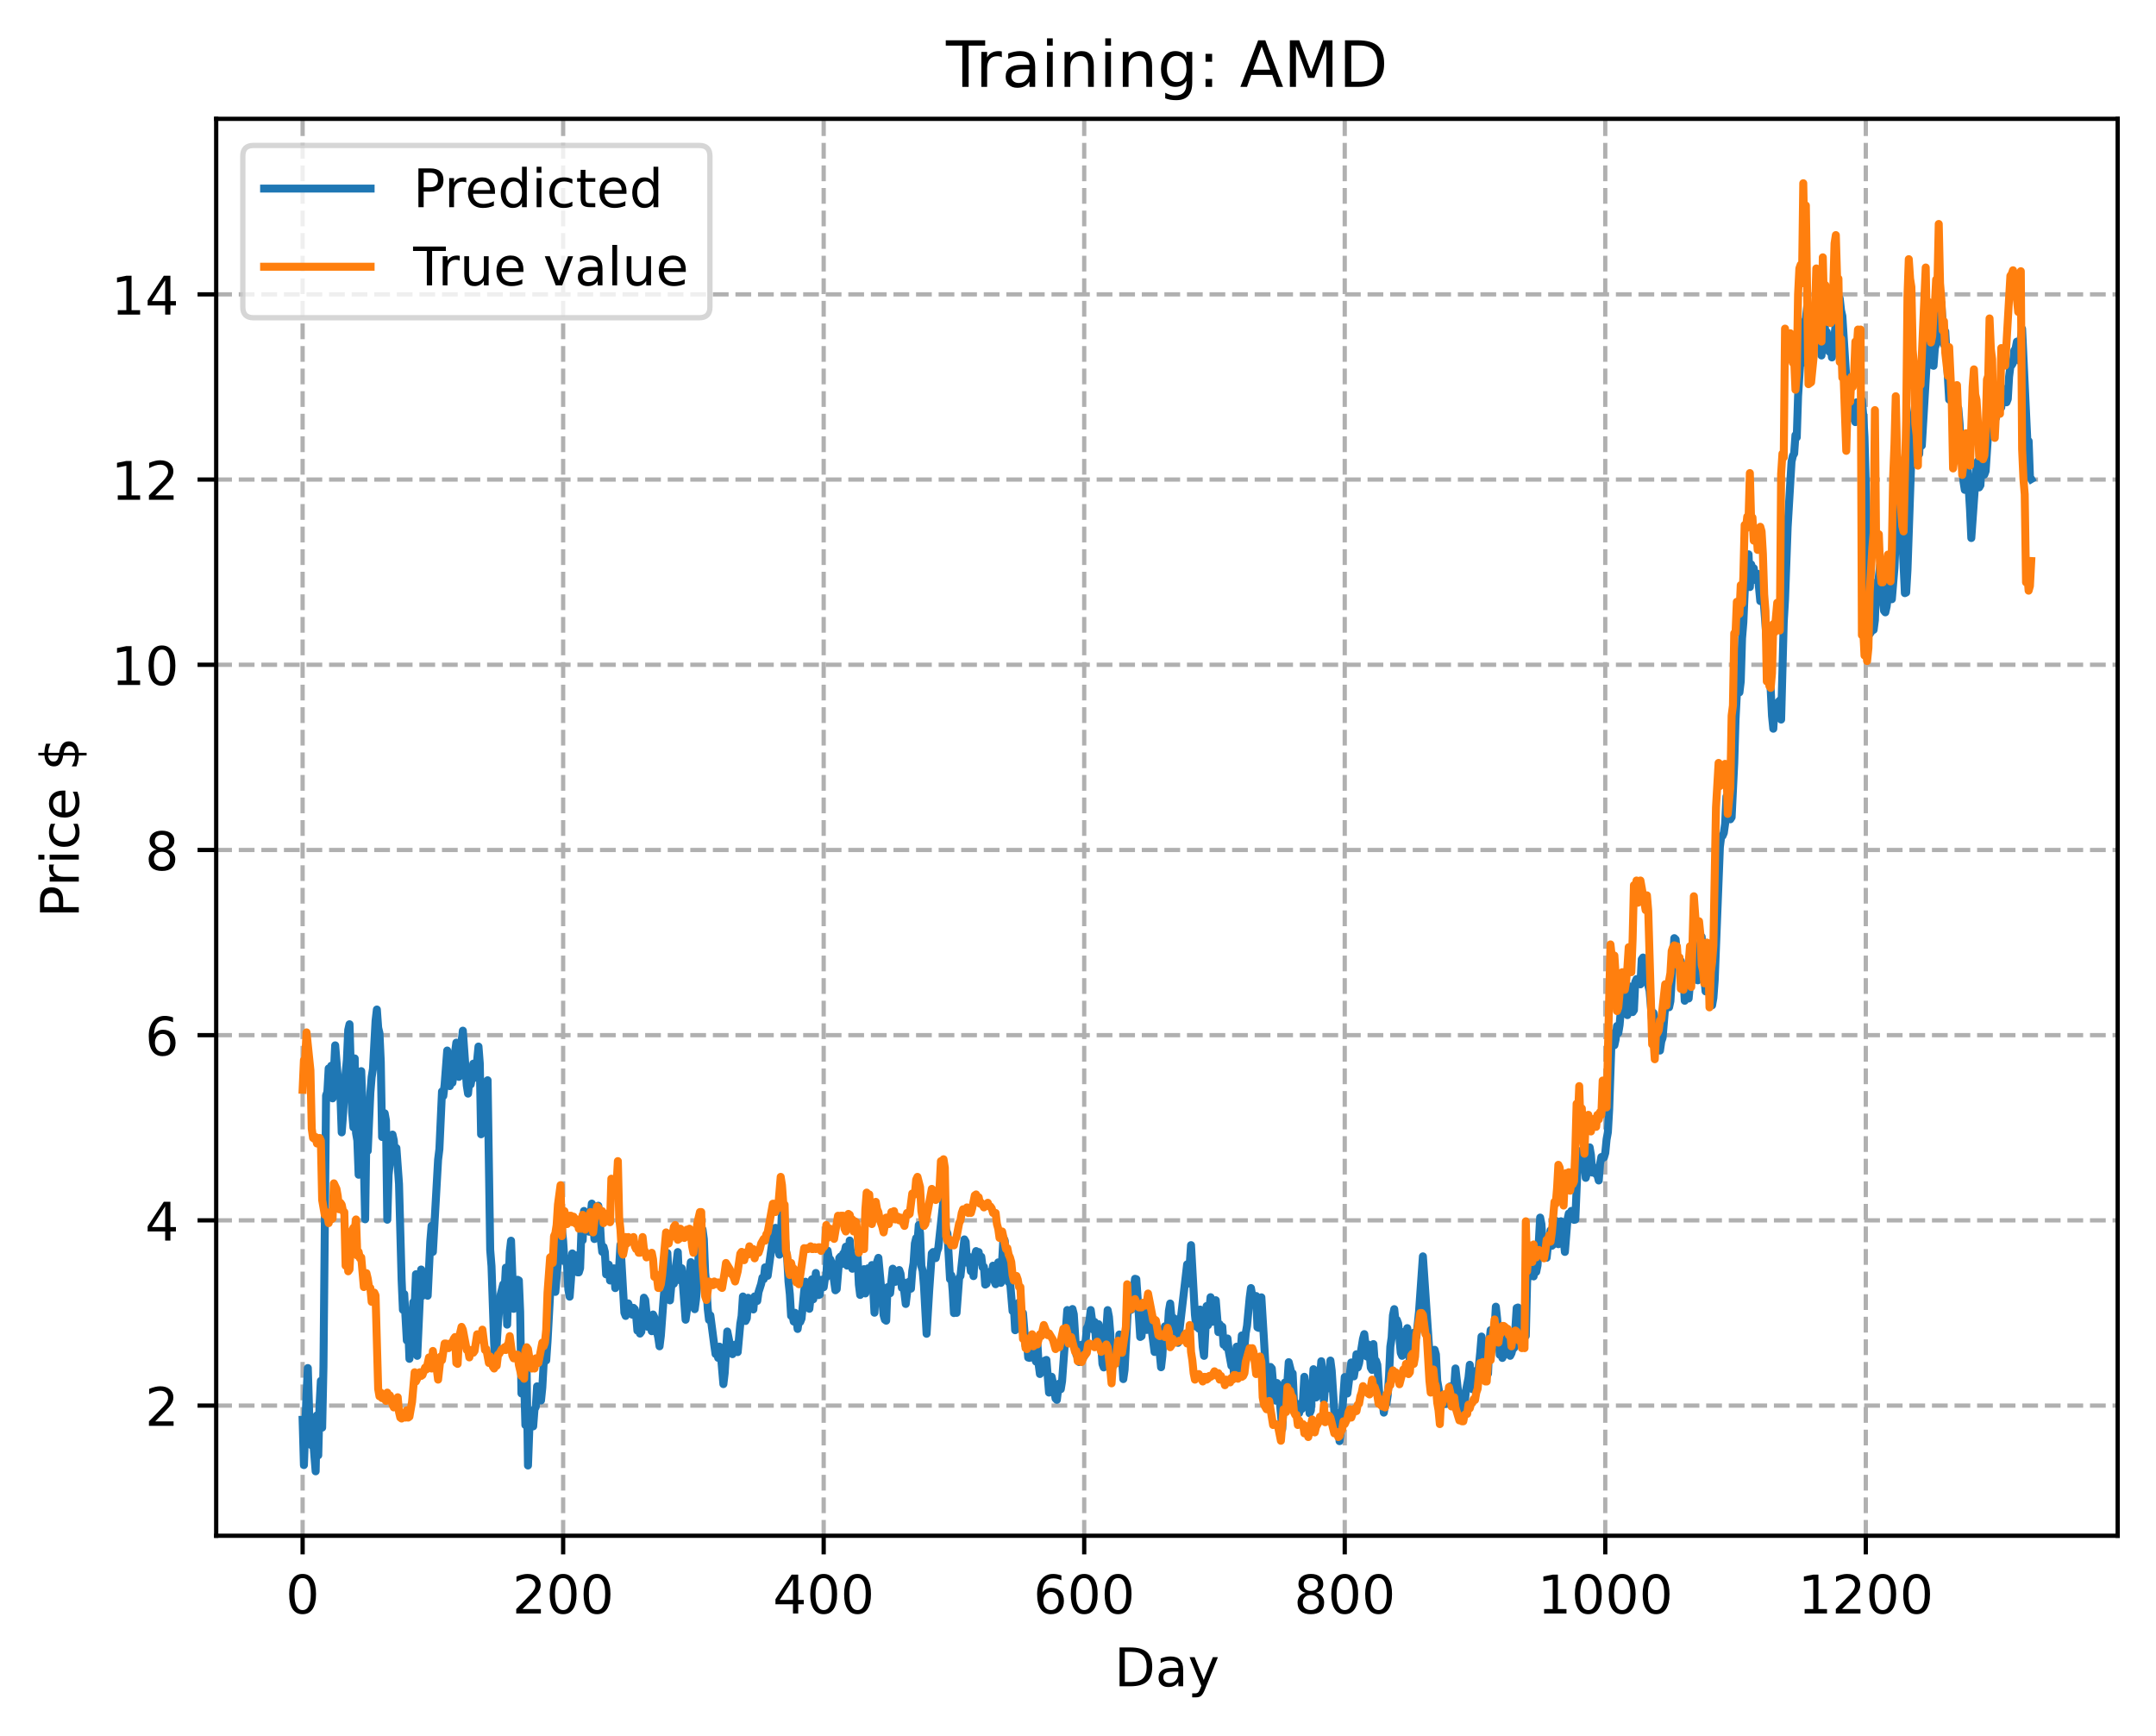 <?xml version="1.0" encoding="utf-8" standalone="no"?>
<!DOCTYPE svg PUBLIC "-//W3C//DTD SVG 1.1//EN"
  "http://www.w3.org/Graphics/SVG/1.1/DTD/svg11.dtd">
<!-- Created with matplotlib (https://matplotlib.org/) -->
<svg height="325.986pt" version="1.1" viewBox="0 0 404.923 325.986" width="404.923pt" xmlns="http://www.w3.org/2000/svg" xmlns:xlink="http://www.w3.org/1999/xlink">
 <defs>
  <style type="text/css">
*{stroke-linecap:butt;stroke-linejoin:round;}
  </style>
 </defs>
 <g id="figure_1">
  <g id="patch_1">
   <path d="M 0 325.986 
L 404.923 325.986 
L 404.923 0 
L 0 0 
z
" style="fill:#ffffff;"/>
  </g>
  <g id="axes_1">
   <g id="patch_2">
    <path d="M 40.603 288.43 
L 397.723 288.43 
L 397.723 22.318 
L 40.603 22.318 
z
" style="fill:#ffffff;"/>
   </g>
   <g id="matplotlib.axis_1">
    <g id="xtick_1">
     <g id="line2d_1">
      <path clip-path="url(#pd484170706)" d="M 56.836 288.43 
L 56.836 22.318 
" style="fill:none;stroke:#b0b0b0;stroke-dasharray:2.96,1.28;stroke-dashoffset:0;stroke-width:0.8;"/>
     </g>
     <g id="line2d_2">
      <defs>
       <path d="M 0 0 
L 0 3.5 
" id="m5cba9f30c0" style="stroke:#000000;stroke-width:0.8;"/>
      </defs>
      <g>
       <use style="stroke:#000000;stroke-width:0.8;" x="56.836" xlink:href="#m5cba9f30c0" y="288.43"/>
      </g>
     </g>
     <g id="text_1">
      <!-- 0 -->
      <defs>
       <path d="M 31.781 66.406 
Q 24.172 66.406 20.328 58.906 
Q 16.5 51.422 16.5 36.375 
Q 16.5 21.391 20.328 13.891 
Q 24.172 6.391 31.781 6.391 
Q 39.453 6.391 43.281 13.891 
Q 47.125 21.391 47.125 36.375 
Q 47.125 51.422 43.281 58.906 
Q 39.453 66.406 31.781 66.406 
z
M 31.781 74.219 
Q 44.047 74.219 50.516 64.516 
Q 56.984 54.828 56.984 36.375 
Q 56.984 17.969 50.516 8.266 
Q 44.047 -1.422 31.781 -1.422 
Q 19.531 -1.422 13.062 8.266 
Q 6.594 17.969 6.594 36.375 
Q 6.594 54.828 13.062 64.516 
Q 19.531 74.219 31.781 74.219 
z
" id="DejaVuSans-48"/>
      </defs>
      <g transform="translate(53.655 303.029)scale(0.1 -0.1)">
       <use xlink:href="#DejaVuSans-48"/>
      </g>
     </g>
    </g>
    <g id="xtick_2">
     <g id="line2d_3">
      <path clip-path="url(#pd484170706)" d="M 105.766 288.43 
L 105.766 22.318 
" style="fill:none;stroke:#b0b0b0;stroke-dasharray:2.96,1.28;stroke-dashoffset:0;stroke-width:0.8;"/>
     </g>
     <g id="line2d_4">
      <g>
       <use style="stroke:#000000;stroke-width:0.8;" x="105.766" xlink:href="#m5cba9f30c0" y="288.43"/>
      </g>
     </g>
     <g id="text_2">
      <!-- 200 -->
      <defs>
       <path d="M 19.188 8.297 
L 53.609 8.297 
L 53.609 0 
L 7.328 0 
L 7.328 8.297 
Q 12.938 14.109 22.625 23.891 
Q 32.328 33.688 34.812 36.531 
Q 39.547 41.844 41.422 45.531 
Q 43.312 49.219 43.312 52.781 
Q 43.312 58.594 39.234 62.25 
Q 35.156 65.922 28.609 65.922 
Q 23.969 65.922 18.812 64.312 
Q 13.672 62.703 7.812 59.422 
L 7.812 69.391 
Q 13.766 71.781 18.938 73 
Q 24.125 74.219 28.422 74.219 
Q 39.75 74.219 46.484 68.547 
Q 53.219 62.891 53.219 53.422 
Q 53.219 48.922 51.531 44.891 
Q 49.859 40.875 45.406 35.406 
Q 44.188 33.984 37.641 27.219 
Q 31.109 20.453 19.188 8.297 
z
" id="DejaVuSans-50"/>
      </defs>
      <g transform="translate(96.223 303.029)scale(0.1 -0.1)">
       <use xlink:href="#DejaVuSans-50"/>
       <use x="63.623" xlink:href="#DejaVuSans-48"/>
       <use x="127.246" xlink:href="#DejaVuSans-48"/>
      </g>
     </g>
    </g>
    <g id="xtick_3">
     <g id="line2d_5">
      <path clip-path="url(#pd484170706)" d="M 154.697 288.43 
L 154.697 22.318 
" style="fill:none;stroke:#b0b0b0;stroke-dasharray:2.96,1.28;stroke-dashoffset:0;stroke-width:0.8;"/>
     </g>
     <g id="line2d_6">
      <g>
       <use style="stroke:#000000;stroke-width:0.8;" x="154.697" xlink:href="#m5cba9f30c0" y="288.43"/>
      </g>
     </g>
     <g id="text_3">
      <!-- 400 -->
      <defs>
       <path d="M 37.797 64.312 
L 12.891 25.391 
L 37.797 25.391 
z
M 35.203 72.906 
L 47.609 72.906 
L 47.609 25.391 
L 58.016 25.391 
L 58.016 17.188 
L 47.609 17.188 
L 47.609 0 
L 37.797 0 
L 37.797 17.188 
L 4.891 17.188 
L 4.891 26.703 
z
" id="DejaVuSans-52"/>
      </defs>
      <g transform="translate(145.153 303.029)scale(0.1 -0.1)">
       <use xlink:href="#DejaVuSans-52"/>
       <use x="63.623" xlink:href="#DejaVuSans-48"/>
       <use x="127.246" xlink:href="#DejaVuSans-48"/>
      </g>
     </g>
    </g>
    <g id="xtick_4">
     <g id="line2d_7">
      <path clip-path="url(#pd484170706)" d="M 203.628 288.43 
L 203.628 22.318 
" style="fill:none;stroke:#b0b0b0;stroke-dasharray:2.96,1.28;stroke-dashoffset:0;stroke-width:0.8;"/>
     </g>
     <g id="line2d_8">
      <g>
       <use style="stroke:#000000;stroke-width:0.8;" x="203.628" xlink:href="#m5cba9f30c0" y="288.43"/>
      </g>
     </g>
     <g id="text_4">
      <!-- 600 -->
      <defs>
       <path d="M 33.016 40.375 
Q 26.375 40.375 22.484 35.828 
Q 18.609 31.297 18.609 23.391 
Q 18.609 15.531 22.484 10.953 
Q 26.375 6.391 33.016 6.391 
Q 39.656 6.391 43.531 10.953 
Q 47.406 15.531 47.406 23.391 
Q 47.406 31.297 43.531 35.828 
Q 39.656 40.375 33.016 40.375 
z
M 52.594 71.297 
L 52.594 62.312 
Q 48.875 64.062 45.094 64.984 
Q 41.312 65.922 37.594 65.922 
Q 27.828 65.922 22.672 59.328 
Q 17.531 52.734 16.797 39.406 
Q 19.672 43.656 24.016 45.922 
Q 28.375 48.188 33.594 48.188 
Q 44.578 48.188 50.953 41.516 
Q 57.328 34.859 57.328 23.391 
Q 57.328 12.156 50.688 5.359 
Q 44.047 -1.422 33.016 -1.422 
Q 20.359 -1.422 13.672 8.266 
Q 6.984 17.969 6.984 36.375 
Q 6.984 53.656 15.188 63.938 
Q 23.391 74.219 37.203 74.219 
Q 40.922 74.219 44.703 73.484 
Q 48.484 72.75 52.594 71.297 
z
" id="DejaVuSans-54"/>
      </defs>
      <g transform="translate(194.084 303.029)scale(0.1 -0.1)">
       <use xlink:href="#DejaVuSans-54"/>
       <use x="63.623" xlink:href="#DejaVuSans-48"/>
       <use x="127.246" xlink:href="#DejaVuSans-48"/>
      </g>
     </g>
    </g>
    <g id="xtick_5">
     <g id="line2d_9">
      <path clip-path="url(#pd484170706)" d="M 252.558 288.43 
L 252.558 22.318 
" style="fill:none;stroke:#b0b0b0;stroke-dasharray:2.96,1.28;stroke-dashoffset:0;stroke-width:0.8;"/>
     </g>
     <g id="line2d_10">
      <g>
       <use style="stroke:#000000;stroke-width:0.8;" x="252.558" xlink:href="#m5cba9f30c0" y="288.43"/>
      </g>
     </g>
     <g id="text_5">
      <!-- 800 -->
      <defs>
       <path d="M 31.781 34.625 
Q 24.75 34.625 20.719 30.859 
Q 16.703 27.094 16.703 20.516 
Q 16.703 13.922 20.719 10.156 
Q 24.75 6.391 31.781 6.391 
Q 38.812 6.391 42.859 10.172 
Q 46.922 13.969 46.922 20.516 
Q 46.922 27.094 42.891 30.859 
Q 38.875 34.625 31.781 34.625 
z
M 21.922 38.812 
Q 15.578 40.375 12.031 44.719 
Q 8.5 49.078 8.5 55.328 
Q 8.5 64.062 14.719 69.141 
Q 20.953 74.219 31.781 74.219 
Q 42.672 74.219 48.875 69.141 
Q 55.078 64.062 55.078 55.328 
Q 55.078 49.078 51.531 44.719 
Q 48 40.375 41.703 38.812 
Q 48.828 37.156 52.797 32.312 
Q 56.781 27.484 56.781 20.516 
Q 56.781 9.906 50.312 4.234 
Q 43.844 -1.422 31.781 -1.422 
Q 19.734 -1.422 13.25 4.234 
Q 6.781 9.906 6.781 20.516 
Q 6.781 27.484 10.781 32.312 
Q 14.797 37.156 21.922 38.812 
z
M 18.312 54.391 
Q 18.312 48.734 21.844 45.562 
Q 25.391 42.391 31.781 42.391 
Q 38.141 42.391 41.719 45.562 
Q 45.312 48.734 45.312 54.391 
Q 45.312 60.062 41.719 63.234 
Q 38.141 66.406 31.781 66.406 
Q 25.391 66.406 21.844 63.234 
Q 18.312 60.062 18.312 54.391 
z
" id="DejaVuSans-56"/>
      </defs>
      <g transform="translate(243.015 303.029)scale(0.1 -0.1)">
       <use xlink:href="#DejaVuSans-56"/>
       <use x="63.623" xlink:href="#DejaVuSans-48"/>
       <use x="127.246" xlink:href="#DejaVuSans-48"/>
      </g>
     </g>
    </g>
    <g id="xtick_6">
     <g id="line2d_11">
      <path clip-path="url(#pd484170706)" d="M 301.489 288.43 
L 301.489 22.318 
" style="fill:none;stroke:#b0b0b0;stroke-dasharray:2.96,1.28;stroke-dashoffset:0;stroke-width:0.8;"/>
     </g>
     <g id="line2d_12">
      <g>
       <use style="stroke:#000000;stroke-width:0.8;" x="301.489" xlink:href="#m5cba9f30c0" y="288.43"/>
      </g>
     </g>
     <g id="text_6">
      <!-- 1000 -->
      <defs>
       <path d="M 12.406 8.297 
L 28.516 8.297 
L 28.516 63.922 
L 10.984 60.406 
L 10.984 69.391 
L 28.422 72.906 
L 38.281 72.906 
L 38.281 8.297 
L 54.391 8.297 
L 54.391 0 
L 12.406 0 
z
" id="DejaVuSans-49"/>
      </defs>
      <g transform="translate(288.764 303.029)scale(0.1 -0.1)">
       <use xlink:href="#DejaVuSans-49"/>
       <use x="63.623" xlink:href="#DejaVuSans-48"/>
       <use x="127.246" xlink:href="#DejaVuSans-48"/>
       <use x="190.869" xlink:href="#DejaVuSans-48"/>
      </g>
     </g>
    </g>
    <g id="xtick_7">
     <g id="line2d_13">
      <path clip-path="url(#pd484170706)" d="M 350.419 288.43 
L 350.419 22.318 
" style="fill:none;stroke:#b0b0b0;stroke-dasharray:2.96,1.28;stroke-dashoffset:0;stroke-width:0.8;"/>
     </g>
     <g id="line2d_14">
      <g>
       <use style="stroke:#000000;stroke-width:0.8;" x="350.419" xlink:href="#m5cba9f30c0" y="288.43"/>
      </g>
     </g>
     <g id="text_7">
      <!-- 1200 -->
      <g transform="translate(337.694 303.029)scale(0.1 -0.1)">
       <use xlink:href="#DejaVuSans-49"/>
       <use x="63.623" xlink:href="#DejaVuSans-50"/>
       <use x="127.246" xlink:href="#DejaVuSans-48"/>
       <use x="190.869" xlink:href="#DejaVuSans-48"/>
      </g>
     </g>
    </g>
    <g id="text_8">
     <!-- Day -->
     <defs>
      <path d="M 19.672 64.797 
L 19.672 8.109 
L 31.594 8.109 
Q 46.688 8.109 53.688 14.938 
Q 60.688 21.781 60.688 36.531 
Q 60.688 51.172 53.688 57.984 
Q 46.688 64.797 31.594 64.797 
z
M 9.812 72.906 
L 30.078 72.906 
Q 51.266 72.906 61.172 64.094 
Q 71.094 55.281 71.094 36.531 
Q 71.094 17.672 61.125 8.828 
Q 51.172 0 30.078 0 
L 9.812 0 
z
" id="DejaVuSans-68"/>
      <path d="M 34.281 27.484 
Q 23.391 27.484 19.188 25 
Q 14.984 22.516 14.984 16.5 
Q 14.984 11.719 18.141 8.906 
Q 21.297 6.109 26.703 6.109 
Q 34.188 6.109 38.703 11.406 
Q 43.219 16.703 43.219 25.484 
L 43.219 27.484 
z
M 52.203 31.203 
L 52.203 0 
L 43.219 0 
L 43.219 8.297 
Q 40.141 3.328 35.547 0.953 
Q 30.953 -1.422 24.312 -1.422 
Q 15.922 -1.422 10.953 3.297 
Q 6 8.016 6 15.922 
Q 6 25.141 12.172 29.828 
Q 18.359 34.516 30.609 34.516 
L 43.219 34.516 
L 43.219 35.406 
Q 43.219 41.609 39.141 45 
Q 35.062 48.391 27.688 48.391 
Q 23 48.391 18.547 47.266 
Q 14.109 46.141 10.016 43.891 
L 10.016 52.203 
Q 14.938 54.109 19.578 55.047 
Q 24.219 56 28.609 56 
Q 40.484 56 46.344 49.844 
Q 52.203 43.703 52.203 31.203 
z
" id="DejaVuSans-97"/>
      <path d="M 32.172 -5.078 
Q 28.375 -14.844 24.75 -17.812 
Q 21.141 -20.797 15.094 -20.797 
L 7.906 -20.797 
L 7.906 -13.281 
L 13.188 -13.281 
Q 16.891 -13.281 18.938 -11.516 
Q 21 -9.766 23.484 -3.219 
L 25.094 0.875 
L 2.984 54.688 
L 12.5 54.688 
L 29.594 11.922 
L 46.688 54.688 
L 56.203 54.688 
z
" id="DejaVuSans-121"/>
     </defs>
     <g transform="translate(209.29 316.707)scale(0.1 -0.1)">
      <use xlink:href="#DejaVuSans-68"/>
      <use x="77.002" xlink:href="#DejaVuSans-97"/>
      <use x="138.281" xlink:href="#DejaVuSans-121"/>
     </g>
    </g>
   </g>
   <g id="matplotlib.axis_2">
    <g id="ytick_1">
     <g id="line2d_15">
      <path clip-path="url(#pd484170706)" d="M 40.603 263.985 
L 397.723 263.985 
" style="fill:none;stroke:#b0b0b0;stroke-dasharray:2.96,1.28;stroke-dashoffset:0;stroke-width:0.8;"/>
     </g>
     <g id="line2d_16">
      <defs>
       <path d="M 0 0 
L -3.5 0 
" id="mae8dd18f2c" style="stroke:#000000;stroke-width:0.8;"/>
      </defs>
      <g>
       <use style="stroke:#000000;stroke-width:0.8;" x="40.603" xlink:href="#mae8dd18f2c" y="263.985"/>
      </g>
     </g>
     <g id="text_9">
      <!-- 2 -->
      <g transform="translate(27.241 267.784)scale(0.1 -0.1)">
       <use xlink:href="#DejaVuSans-50"/>
      </g>
     </g>
    </g>
    <g id="ytick_2">
     <g id="line2d_17">
      <path clip-path="url(#pd484170706)" d="M 40.603 229.202 
L 397.723 229.202 
" style="fill:none;stroke:#b0b0b0;stroke-dasharray:2.96,1.28;stroke-dashoffset:0;stroke-width:0.8;"/>
     </g>
     <g id="line2d_18">
      <g>
       <use style="stroke:#000000;stroke-width:0.8;" x="40.603" xlink:href="#mae8dd18f2c" y="229.202"/>
      </g>
     </g>
     <g id="text_10">
      <!-- 4 -->
      <g transform="translate(27.241 233.001)scale(0.1 -0.1)">
       <use xlink:href="#DejaVuSans-52"/>
      </g>
     </g>
    </g>
    <g id="ytick_3">
     <g id="line2d_19">
      <path clip-path="url(#pd484170706)" d="M 40.603 194.418 
L 397.723 194.418 
" style="fill:none;stroke:#b0b0b0;stroke-dasharray:2.96,1.28;stroke-dashoffset:0;stroke-width:0.8;"/>
     </g>
     <g id="line2d_20">
      <g>
       <use style="stroke:#000000;stroke-width:0.8;" x="40.603" xlink:href="#mae8dd18f2c" y="194.418"/>
      </g>
     </g>
     <g id="text_11">
      <!-- 6 -->
      <g transform="translate(27.241 198.217)scale(0.1 -0.1)">
       <use xlink:href="#DejaVuSans-54"/>
      </g>
     </g>
    </g>
    <g id="ytick_4">
     <g id="line2d_21">
      <path clip-path="url(#pd484170706)" d="M 40.603 159.635 
L 397.723 159.635 
" style="fill:none;stroke:#b0b0b0;stroke-dasharray:2.96,1.28;stroke-dashoffset:0;stroke-width:0.8;"/>
     </g>
     <g id="line2d_22">
      <g>
       <use style="stroke:#000000;stroke-width:0.8;" x="40.603" xlink:href="#mae8dd18f2c" y="159.635"/>
      </g>
     </g>
     <g id="text_12">
      <!-- 8 -->
      <g transform="translate(27.241 163.434)scale(0.1 -0.1)">
       <use xlink:href="#DejaVuSans-56"/>
      </g>
     </g>
    </g>
    <g id="ytick_5">
     <g id="line2d_23">
      <path clip-path="url(#pd484170706)" d="M 40.603 124.851 
L 397.723 124.851 
" style="fill:none;stroke:#b0b0b0;stroke-dasharray:2.96,1.28;stroke-dashoffset:0;stroke-width:0.8;"/>
     </g>
     <g id="line2d_24">
      <g>
       <use style="stroke:#000000;stroke-width:0.8;" x="40.603" xlink:href="#mae8dd18f2c" y="124.851"/>
      </g>
     </g>
     <g id="text_13">
      <!-- 10 -->
      <g transform="translate(20.878 128.65)scale(0.1 -0.1)">
       <use xlink:href="#DejaVuSans-49"/>
       <use x="63.623" xlink:href="#DejaVuSans-48"/>
      </g>
     </g>
    </g>
    <g id="ytick_6">
     <g id="line2d_25">
      <path clip-path="url(#pd484170706)" d="M 40.603 90.068 
L 397.723 90.068 
" style="fill:none;stroke:#b0b0b0;stroke-dasharray:2.96,1.28;stroke-dashoffset:0;stroke-width:0.8;"/>
     </g>
     <g id="line2d_26">
      <g>
       <use style="stroke:#000000;stroke-width:0.8;" x="40.603" xlink:href="#mae8dd18f2c" y="90.068"/>
      </g>
     </g>
     <g id="text_14">
      <!-- 12 -->
      <g transform="translate(20.878 93.867)scale(0.1 -0.1)">
       <use xlink:href="#DejaVuSans-49"/>
       <use x="63.623" xlink:href="#DejaVuSans-50"/>
      </g>
     </g>
    </g>
    <g id="ytick_7">
     <g id="line2d_27">
      <path clip-path="url(#pd484170706)" d="M 40.603 55.284 
L 397.723 55.284 
" style="fill:none;stroke:#b0b0b0;stroke-dasharray:2.96,1.28;stroke-dashoffset:0;stroke-width:0.8;"/>
     </g>
     <g id="line2d_28">
      <g>
       <use style="stroke:#000000;stroke-width:0.8;" x="40.603" xlink:href="#mae8dd18f2c" y="55.284"/>
      </g>
     </g>
     <g id="text_15">
      <!-- 14 -->
      <g transform="translate(20.878 59.083)scale(0.1 -0.1)">
       <use xlink:href="#DejaVuSans-49"/>
       <use x="63.623" xlink:href="#DejaVuSans-52"/>
      </g>
     </g>
    </g>
    <g id="text_16">
     <!-- Price $ -->
     <defs>
      <path d="M 19.672 64.797 
L 19.672 37.406 
L 32.078 37.406 
Q 38.969 37.406 42.719 40.969 
Q 46.484 44.531 46.484 51.125 
Q 46.484 57.672 42.719 61.234 
Q 38.969 64.797 32.078 64.797 
z
M 9.812 72.906 
L 32.078 72.906 
Q 44.344 72.906 50.609 67.359 
Q 56.891 61.812 56.891 51.125 
Q 56.891 40.328 50.609 34.812 
Q 44.344 29.297 32.078 29.297 
L 19.672 29.297 
L 19.672 0 
L 9.812 0 
z
" id="DejaVuSans-80"/>
      <path d="M 41.109 46.297 
Q 39.594 47.172 37.812 47.578 
Q 36.031 48 33.891 48 
Q 26.266 48 22.188 43.047 
Q 18.109 38.094 18.109 28.812 
L 18.109 0 
L 9.078 0 
L 9.078 54.688 
L 18.109 54.688 
L 18.109 46.188 
Q 20.953 51.172 25.484 53.578 
Q 30.031 56 36.531 56 
Q 37.453 56 38.578 55.875 
Q 39.703 55.766 41.062 55.516 
z
" id="DejaVuSans-114"/>
      <path d="M 9.422 54.688 
L 18.406 54.688 
L 18.406 0 
L 9.422 0 
z
M 9.422 75.984 
L 18.406 75.984 
L 18.406 64.594 
L 9.422 64.594 
z
" id="DejaVuSans-105"/>
      <path d="M 48.781 52.594 
L 48.781 44.188 
Q 44.969 46.297 41.141 47.344 
Q 37.312 48.391 33.406 48.391 
Q 24.656 48.391 19.812 42.844 
Q 14.984 37.312 14.984 27.297 
Q 14.984 17.281 19.812 11.734 
Q 24.656 6.203 33.406 6.203 
Q 37.312 6.203 41.141 7.25 
Q 44.969 8.297 48.781 10.406 
L 48.781 2.094 
Q 45.016 0.344 40.984 -0.531 
Q 36.969 -1.422 32.422 -1.422 
Q 20.062 -1.422 12.781 6.344 
Q 5.516 14.109 5.516 27.297 
Q 5.516 40.672 12.859 48.328 
Q 20.219 56 33.016 56 
Q 37.156 56 41.109 55.141 
Q 45.062 54.297 48.781 52.594 
z
" id="DejaVuSans-99"/>
      <path d="M 56.203 29.594 
L 56.203 25.203 
L 14.891 25.203 
Q 15.484 15.922 20.484 11.062 
Q 25.484 6.203 34.422 6.203 
Q 39.594 6.203 44.453 7.469 
Q 49.312 8.734 54.109 11.281 
L 54.109 2.781 
Q 49.266 0.734 44.188 -0.344 
Q 39.109 -1.422 33.891 -1.422 
Q 20.797 -1.422 13.156 6.188 
Q 5.516 13.812 5.516 26.812 
Q 5.516 40.234 12.766 48.109 
Q 20.016 56 32.328 56 
Q 43.359 56 49.781 48.891 
Q 56.203 41.797 56.203 29.594 
z
M 47.219 32.234 
Q 47.125 39.594 43.094 43.984 
Q 39.062 48.391 32.422 48.391 
Q 24.906 48.391 20.391 44.141 
Q 15.875 39.891 15.188 32.172 
z
" id="DejaVuSans-101"/>
      <path id="DejaVuSans-32"/>
      <path d="M 33.797 -14.703 
L 28.906 -14.703 
L 28.859 0 
Q 23.734 0.094 18.609 1.188 
Q 13.484 2.297 8.297 4.5 
L 8.297 13.281 
Q 13.281 10.156 18.375 8.562 
Q 23.484 6.984 28.906 6.938 
L 28.906 29.203 
Q 18.109 30.953 13.203 35.156 
Q 8.297 39.359 8.297 46.688 
Q 8.297 54.641 13.625 59.219 
Q 18.953 63.812 28.906 64.5 
L 28.906 75.984 
L 33.797 75.984 
L 33.797 64.656 
Q 38.328 64.453 42.578 63.688 
Q 46.828 62.938 50.875 61.625 
L 50.875 53.078 
Q 46.828 55.125 42.547 56.25 
Q 38.281 57.375 33.797 57.562 
L 33.797 36.719 
Q 44.875 35.016 50.094 30.609 
Q 55.328 26.219 55.328 18.609 
Q 55.328 10.359 49.781 5.594 
Q 44.234 0.828 33.797 0.094 
z
M 28.906 37.594 
L 28.906 57.625 
Q 23.25 56.984 20.266 54.391 
Q 17.281 51.812 17.281 47.516 
Q 17.281 43.312 20.031 40.969 
Q 22.797 38.625 28.906 37.594 
z
M 33.797 28.219 
L 33.797 7.078 
Q 39.984 7.906 43.141 10.594 
Q 46.297 13.281 46.297 17.672 
Q 46.297 21.969 43.281 24.5 
Q 40.281 27.047 33.797 28.219 
z
" id="DejaVuSans-36"/>
     </defs>
     <g transform="translate(14.798 172.342)rotate(-90)scale(0.1 -0.1)">
      <use xlink:href="#DejaVuSans-80"/>
      <use x="58.553" xlink:href="#DejaVuSans-114"/>
      <use x="99.666" xlink:href="#DejaVuSans-105"/>
      <use x="127.449" xlink:href="#DejaVuSans-99"/>
      <use x="182.43" xlink:href="#DejaVuSans-101"/>
      <use x="243.953" xlink:href="#DejaVuSans-32"/>
      <use x="275.74" xlink:href="#DejaVuSans-36"/>
     </g>
    </g>
   </g>
   <g id="line2d_29">
    <path clip-path="url(#pd484170706)" d="M 56.836 266.661 
L 57.081 275.161 
L 57.57 261.829 
L 57.814 256.936 
L 58.059 265.225 
L 58.548 271.474 
L 58.793 270.309 
L 59.282 276.334 
L 59.527 265.82 
L 59.772 273.334 
L 60.016 263.899 
L 60.261 259.342 
L 60.506 268.13 
L 60.75 256.716 
L 61.24 205.741 
L 61.484 205.094 
L 61.729 200.661 
L 61.974 203.824 
L 62.218 200.157 
L 62.463 206.287 
L 62.952 196.329 
L 63.686 205.382 
L 63.931 205.743 
L 64.175 212.678 
L 64.42 209.509 
L 64.909 201.65 
L 65.154 199.005 
L 65.399 193.441 
L 65.643 192.368 
L 66.133 208.904 
L 66.377 211.739 
L 66.622 198.784 
L 66.867 212.777 
L 67.111 214.202 
L 67.356 220.632 
L 67.601 205.035 
L 67.845 201.176 
L 68.09 208.08 
L 68.579 228.999 
L 68.824 212.304 
L 69.069 216.152 
L 69.558 205.208 
L 69.802 202.297 
L 70.047 200.754 
L 70.536 191.729 
L 70.781 189.601 
L 71.026 193.02 
L 71.27 194.056 
L 71.515 199.416 
L 71.76 213.545 
L 72.004 212.929 
L 72.249 209.085 
L 72.494 210.462 
L 72.738 229.078 
L 72.983 220.657 
L 73.228 218.334 
L 73.472 213.346 
L 73.717 213.089 
L 73.962 214.186 
L 74.206 217.748 
L 74.451 215.617 
L 74.94 222.375 
L 75.429 240.381 
L 75.674 246.004 
L 75.919 243.038 
L 76.408 251.758 
L 76.653 249.03 
L 76.897 255.207 
L 77.631 244.55 
L 77.876 245.297 
L 78.121 239.316 
L 78.365 254.649 
L 79.099 238.432 
L 79.344 243.371 
L 79.589 239.081 
L 79.833 240.285 
L 80.078 240.79 
L 80.323 243.359 
L 80.812 233.193 
L 81.056 230.212 
L 81.301 235.118 
L 82.28 217.802 
L 82.524 215.818 
L 83.014 204.988 
L 83.258 205.836 
L 83.503 203.725 
L 83.992 197.303 
L 84.482 203.982 
L 84.726 201.992 
L 84.971 203.35 
L 85.216 201.29 
L 85.46 197.651 
L 85.705 195.822 
L 86.194 202.251 
L 86.684 195.615 
L 86.928 193.574 
L 87.662 203.856 
L 87.907 205.398 
L 88.151 202.667 
L 88.396 203.683 
L 88.641 202.29 
L 88.885 199.774 
L 89.13 202.435 
L 89.375 201.628 
L 89.864 196.555 
L 90.109 199.714 
L 90.353 213.034 
L 90.598 211.41 
L 90.843 205.452 
L 91.087 205.074 
L 91.332 206.039 
L 91.577 202.888 
L 92.066 234.738 
L 92.311 237.798 
L 92.8 252.158 
L 93.044 256.525 
L 93.534 248.375 
L 94.023 243.17 
L 94.512 241.207 
L 94.757 242.617 
L 95.002 238.077 
L 95.246 248.787 
L 95.736 235.158 
L 95.98 233.018 
L 96.47 245.819 
L 96.714 244.176 
L 96.959 241.278 
L 97.204 240.358 
L 97.448 240.482 
L 97.693 246.351 
L 97.938 261.709 
L 98.182 260.861 
L 98.427 258.692 
L 98.672 267.649 
L 98.916 257.847 
L 99.161 275.24 
L 99.405 268.636 
L 99.895 265.382 
L 100.139 267.89 
L 100.384 264.696 
L 100.629 264.22 
L 100.873 260.37 
L 101.363 262.959 
L 101.607 263.035 
L 101.852 260.618 
L 102.097 256.192 
L 102.341 255.371 
L 102.586 255.506 
L 102.831 251.944 
L 103.32 242.949 
L 103.565 238.911 
L 103.809 238.081 
L 104.054 242.214 
L 104.299 242.635 
L 105.032 234.292 
L 105.277 233.168 
L 105.522 230.738 
L 105.766 233.082 
L 106.011 236.837 
L 106.256 236.24 
L 106.5 237.728 
L 106.745 242.21 
L 106.99 243.535 
L 107.234 240.337 
L 107.479 235.406 
L 107.724 237.681 
L 107.968 235.72 
L 108.458 238.962 
L 108.702 238.973 
L 108.947 238.195 
L 109.192 231.397 
L 109.436 232.93 
L 109.681 227.433 
L 110.17 230.805 
L 110.415 227.971 
L 110.66 231.337 
L 111.149 226.051 
L 111.638 232.704 
L 112.372 226.45 
L 112.617 228.636 
L 112.861 232.984 
L 113.106 235.118 
L 113.351 234.186 
L 113.595 235.123 
L 113.84 239.345 
L 114.085 239.209 
L 114.329 237.513 
L 114.574 240.497 
L 114.819 240.113 
L 115.308 238.209 
L 115.553 241.923 
L 115.797 239.091 
L 116.042 239.218 
L 116.287 237.851 
L 116.531 233.765 
L 117.265 246.55 
L 117.51 247.152 
L 117.754 245.008 
L 117.999 244.793 
L 118.733 246.914 
L 118.978 245.635 
L 119.222 245.889 
L 119.467 247.015 
L 119.712 249.911 
L 119.956 249.671 
L 120.201 250.465 
L 120.446 250.116 
L 120.935 243.725 
L 121.18 244.141 
L 121.669 249.204 
L 121.914 248.608 
L 122.158 248.913 
L 122.403 250.016 
L 122.648 246.882 
L 122.892 247.42 
L 123.137 250.127 
L 123.381 250.095 
L 123.626 251.196 
L 123.871 252.854 
L 124.115 250.886 
L 124.605 244.281 
L 125.094 238.45 
L 125.339 235.331 
L 125.828 244.229 
L 126.073 241.537 
L 126.317 241.125 
L 126.562 241.093 
L 127.296 235.153 
L 127.541 240.404 
L 127.785 240.455 
L 128.03 238.189 
L 128.764 247.861 
L 129.008 246.111 
L 129.498 239.437 
L 129.742 237.047 
L 129.987 238.997 
L 130.476 245.883 
L 130.721 244.045 
L 130.966 241.167 
L 131.21 235.575 
L 131.455 232.833 
L 131.944 230.9 
L 132.189 232.738 
L 132.434 238.989 
L 132.678 241.627 
L 132.923 245.823 
L 133.168 247.905 
L 133.412 247.044 
L 134.146 252.65 
L 134.391 254.311 
L 134.636 254.073 
L 134.88 255.029 
L 135.125 252.916 
L 135.369 254.268 
L 135.859 259.954 
L 136.103 257.907 
L 136.593 250.072 
L 137.327 253.704 
L 137.571 254.331 
L 137.816 253.849 
L 138.061 252.546 
L 138.305 253.675 
L 138.55 253.947 
L 139.039 248.61 
L 139.284 247.169 
L 139.529 243.496 
L 139.773 244.412 
L 140.018 248.101 
L 140.263 247.598 
L 140.507 243.74 
L 140.752 245.624 
L 140.996 245.074 
L 141.241 245.296 
L 141.486 245.935 
L 141.73 243.476 
L 141.975 244.271 
L 142.22 244.34 
L 142.464 242.667 
L 142.954 241.127 
L 143.198 239.953 
L 143.443 240.238 
L 143.688 238.023 
L 143.932 239.254 
L 144.177 239.611 
L 145.4 230.712 
L 145.645 230.607 
L 145.89 233.682 
L 146.134 234.446 
L 146.379 235.647 
L 146.624 233.17 
L 146.868 227.168 
L 147.113 228.061 
L 147.602 234.763 
L 147.847 236.387 
L 148.091 240.719 
L 148.336 243.054 
L 148.581 247.142 
L 148.825 246.912 
L 149.07 248.203 
L 149.315 246.561 
L 149.559 247.696 
L 149.804 249.597 
L 150.049 247.877 
L 150.293 248.269 
L 150.538 247.663 
L 151.027 242.523 
L 151.272 240.725 
L 151.517 244.403 
L 151.761 244.719 
L 152.006 245.811 
L 152.251 243.58 
L 152.495 240.271 
L 152.74 244.021 
L 153.229 239.08 
L 153.474 242.982 
L 153.718 243.239 
L 153.963 243.144 
L 154.208 240.361 
L 154.452 240.706 
L 154.697 241.764 
L 154.942 240.072 
L 155.186 239.891 
L 155.431 234.858 
L 155.676 236.36 
L 155.92 236.504 
L 156.165 237.11 
L 156.899 242.333 
L 157.144 242.125 
L 157.633 236.274 
L 157.878 235.981 
L 158.122 237.396 
L 158.367 235.442 
L 158.612 235.244 
L 158.856 234.146 
L 159.101 237.7 
L 159.345 236.089 
L 159.59 232.986 
L 160.079 238.288 
L 160.569 236.129 
L 160.813 236.171 
L 161.058 235.783 
L 161.303 241.253 
L 161.547 243.208 
L 161.792 242.519 
L 162.037 238.55 
L 162.281 238.363 
L 162.526 242.924 
L 163.015 238.212 
L 163.26 238.256 
L 163.505 239.491 
L 163.749 237.595 
L 164.239 246.547 
L 164.728 236.967 
L 164.972 236.241 
L 165.951 247.003 
L 166.196 247.863 
L 166.44 248.043 
L 166.685 241.763 
L 166.93 241.663 
L 167.174 242.887 
L 167.664 238.275 
L 167.908 240.421 
L 168.153 240.748 
L 168.398 239.868 
L 168.642 240.322 
L 168.887 238.529 
L 169.132 239.221 
L 169.376 241.859 
L 169.621 240.799 
L 170.11 244.903 
L 170.6 240.802 
L 170.844 240.654 
L 171.089 242.031 
L 171.333 238.696 
L 171.578 237.213 
L 171.823 233.538 
L 172.067 232.535 
L 172.312 233.322 
L 172.557 230.083 
L 172.801 231.625 
L 173.046 237.804 
L 173.291 238.68 
L 173.535 241.522 
L 174.025 250.504 
L 174.514 242.407 
L 175.003 235.396 
L 175.248 235.147 
L 175.493 236.115 
L 175.737 236.29 
L 175.982 235.051 
L 176.227 234.393 
L 177.205 225.291 
L 177.45 229.044 
L 177.694 231.017 
L 177.939 231.683 
L 178.428 240.248 
L 178.673 239.521 
L 178.918 242.39 
L 179.162 246.615 
L 179.407 244.606 
L 179.652 246.576 
L 180.141 240.004 
L 180.386 239.643 
L 181.12 232.775 
L 181.364 233.225 
L 181.609 237.141 
L 181.854 235.961 
L 182.098 236.667 
L 182.343 238.764 
L 182.588 237.244 
L 182.832 239.673 
L 183.077 235.911 
L 183.321 234.968 
L 183.566 235.28 
L 183.811 235.152 
L 184.055 237.025 
L 184.3 236.031 
L 184.545 238.016 
L 184.789 237.934 
L 185.034 241.268 
L 185.279 241.117 
L 185.523 238.967 
L 185.768 239.248 
L 186.013 238.796 
L 186.257 239.677 
L 186.502 237.708 
L 186.747 240.581 
L 186.991 241.194 
L 187.236 238.303 
L 187.481 237.09 
L 187.725 239.901 
L 187.97 240.948 
L 188.459 232.508 
L 188.704 232.992 
L 189.193 240.405 
L 189.438 240.82 
L 189.682 240.49 
L 190.172 246.245 
L 190.416 245.52 
L 190.661 249.833 
L 190.906 249.626 
L 191.395 244.605 
L 191.64 247.312 
L 192.129 246.614 
L 192.618 252.741 
L 192.863 251.889 
L 193.108 254.967 
L 193.352 255.031 
L 193.597 250.923 
L 193.842 251.592 
L 194.086 254.681 
L 194.331 255.075 
L 194.575 255.73 
L 194.82 252.02 
L 195.065 256.215 
L 195.309 258.06 
L 195.554 256.124 
L 195.799 256.115 
L 196.043 257.642 
L 196.288 255.508 
L 196.533 255.411 
L 197.022 261.545 
L 197.267 260.688 
L 197.511 258.572 
L 197.756 259.74 
L 198.245 262.66 
L 198.49 262.916 
L 198.735 260.881 
L 198.979 259.819 
L 199.224 260.914 
L 199.469 259.419 
L 200.447 246.037 
L 200.692 247.503 
L 200.936 249.715 
L 201.181 249.437 
L 201.426 245.852 
L 201.67 246.838 
L 202.16 254.453 
L 202.404 254.17 
L 202.649 255.799 
L 202.894 255.008 
L 203.138 252.546 
L 203.383 254.821 
L 203.628 254.732 
L 204.117 249.45 
L 204.362 249.018 
L 204.606 248.044 
L 204.851 246.04 
L 205.34 249.731 
L 205.585 248.275 
L 205.83 251.572 
L 206.074 250.462 
L 206.319 248.695 
L 206.563 249.906 
L 206.808 252.375 
L 207.053 256.161 
L 207.297 256.822 
L 208.031 246.055 
L 208.276 247.332 
L 208.521 250.345 
L 208.765 255.318 
L 209.01 256.63 
L 209.255 255.438 
L 209.499 253.19 
L 209.744 254.779 
L 209.989 254.393 
L 210.233 250.633 
L 210.478 251.082 
L 210.967 259.012 
L 211.212 257.269 
L 211.946 243.535 
L 212.191 245.297 
L 212.435 246.016 
L 212.924 242.198 
L 213.169 240.173 
L 213.414 240.249 
L 213.903 247.299 
L 214.148 251.101 
L 214.392 250.949 
L 214.882 245.451 
L 215.371 249.781 
L 215.616 249.498 
L 215.86 245.148 
L 216.105 245.905 
L 216.35 250.182 
L 216.839 253.922 
L 217.084 251.067 
L 217.328 250.981 
L 217.573 253.132 
L 217.818 254.224 
L 218.062 256.787 
L 218.307 254.662 
L 218.551 249.975 
L 218.796 249.091 
L 219.041 251.54 
L 219.285 249.992 
L 219.53 246.204 
L 219.775 244.813 
L 220.019 247.445 
L 220.264 247.954 
L 220.509 247.592 
L 220.753 248.238 
L 220.998 251.546 
L 221.243 252.205 
L 222.955 237.461 
L 223.2 241.066 
L 223.689 233.852 
L 224.423 246.912 
L 224.668 249.166 
L 224.912 246.566 
L 225.157 249.54 
L 225.402 245.955 
L 225.891 252.978 
L 226.136 254.65 
L 226.625 245.285 
L 226.87 248.899 
L 227.359 243.628 
L 227.604 248.268 
L 227.848 247.431 
L 228.093 245.198 
L 228.338 244.201 
L 228.827 250.191 
L 229.072 248.719 
L 229.316 250.31 
L 229.561 249.174 
L 229.806 252.562 
L 230.05 252.2 
L 230.295 253.037 
L 230.539 251.384 
L 230.784 253.854 
L 231.273 256.515 
L 231.518 254.539 
L 231.763 258.304 
L 232.252 252.925 
L 232.497 254.437 
L 232.741 257.278 
L 233.231 250.812 
L 233.475 252.599 
L 233.72 253.064 
L 233.965 250.373 
L 234.209 249.002 
L 234.699 243.775 
L 234.943 241.916 
L 235.188 243.341 
L 235.433 243.708 
L 235.677 244.364 
L 235.922 243.406 
L 236.167 249.29 
L 236.411 249.399 
L 236.656 247.282 
L 236.9 243.656 
L 237.39 251.641 
L 237.879 260.091 
L 238.124 263.791 
L 238.368 261.826 
L 238.613 256.73 
L 238.858 257.022 
L 239.347 262.711 
L 239.592 263.063 
L 239.836 259.748 
L 240.081 262.278 
L 240.326 262.79 
L 240.815 268.406 
L 241.304 259.671 
L 241.549 261.74 
L 241.794 259.467 
L 242.038 255.832 
L 242.527 257.776 
L 242.772 257.926 
L 243.017 263.073 
L 243.261 263.412 
L 243.506 265.451 
L 243.751 265.183 
L 243.995 265.391 
L 244.24 264.367 
L 244.485 264.638 
L 244.729 262.684 
L 244.974 258.58 
L 245.219 260.876 
L 245.463 260.46 
L 245.708 262.305 
L 245.953 265.433 
L 246.197 264.919 
L 246.687 257.153 
L 246.931 258.47 
L 247.176 262.467 
L 247.421 261.181 
L 247.665 258.547 
L 247.91 258.704 
L 248.155 255.656 
L 248.399 258.089 
L 248.644 263.058 
L 248.888 260.18 
L 249.133 260.884 
L 249.622 258.445 
L 249.867 255.53 
L 250.112 257.451 
L 250.601 265.08 
L 250.846 266.074 
L 251.09 265.349 
L 251.335 266.206 
L 251.58 270.664 
L 251.824 268.795 
L 252.558 258.627 
L 252.803 260.848 
L 253.048 261.718 
L 253.782 255.894 
L 254.026 258.216 
L 254.271 258.504 
L 254.515 256.992 
L 254.76 254.348 
L 255.005 256.838 
L 255.249 256.043 
L 255.983 251.457 
L 256.228 250.566 
L 256.717 254.778 
L 256.962 252.518 
L 257.207 253.769 
L 257.451 256.86 
L 257.696 257.293 
L 257.941 252.438 
L 258.185 255.758 
L 258.43 255.568 
L 258.675 256.317 
L 259.164 263.535 
L 259.409 263.183 
L 259.653 263.053 
L 259.898 265.31 
L 260.143 263.87 
L 260.387 263.685 
L 260.632 262.002 
L 260.876 258.359 
L 261.121 252.931 
L 261.366 251.215 
L 261.61 247.047 
L 261.855 245.873 
L 262.1 248.223 
L 262.344 247.887 
L 262.589 248.558 
L 263.078 254.094 
L 263.323 254.642 
L 263.812 250.091 
L 264.057 250.953 
L 264.302 249.441 
L 264.546 251.233 
L 264.791 256.341 
L 265.036 255.786 
L 265.28 252.041 
L 265.525 250.309 
L 265.77 251.249 
L 266.014 251.06 
L 266.503 246.408 
L 267.237 235.962 
L 268.705 257.64 
L 268.95 260.114 
L 269.195 258.276 
L 269.439 253.51 
L 269.684 254.376 
L 269.929 259.288 
L 270.418 262.11 
L 270.907 263.704 
L 271.152 263.364 
L 271.397 263.693 
L 271.641 263.668 
L 271.886 262.861 
L 272.131 262.808 
L 272.375 260.386 
L 272.62 260.339 
L 272.864 263.183 
L 273.109 260.694 
L 273.354 257.014 
L 274.332 265.574 
L 274.577 265.352 
L 274.822 265.433 
L 275.066 263.894 
L 275.311 261.25 
L 275.8 258.75 
L 276.045 256.32 
L 276.29 260.132 
L 276.534 260.903 
L 276.779 258.253 
L 277.024 257.525 
L 277.268 259.545 
L 277.513 259.036 
L 278.002 254.015 
L 278.247 251.022 
L 278.491 252.5 
L 278.736 252.354 
L 278.981 253.313 
L 279.47 258.003 
L 279.715 252.216 
L 279.959 249.819 
L 280.204 251.278 
L 280.449 250.86 
L 280.693 249.738 
L 280.938 245.413 
L 281.183 247.678 
L 281.672 254.45 
L 281.917 254.156 
L 282.161 255.041 
L 282.406 254.526 
L 282.651 250.368 
L 282.895 250.859 
L 283.14 252.877 
L 283.385 253.232 
L 283.629 254.644 
L 283.874 254.16 
L 284.118 253.205 
L 284.363 253.164 
L 284.852 245.66 
L 285.097 245.567 
L 285.586 252.313 
L 285.831 251.015 
L 286.076 251.159 
L 286.32 251.155 
L 286.565 250.906 
L 286.81 240.734 
L 287.544 234.734 
L 287.788 236.131 
L 288.033 239.727 
L 288.278 238.012 
L 288.522 238.88 
L 288.767 237.665 
L 289.256 228.68 
L 289.501 229.921 
L 289.746 233.774 
L 289.99 234.58 
L 290.235 236.013 
L 290.479 236.222 
L 290.724 233.883 
L 290.969 232.956 
L 291.213 231.068 
L 291.458 233.976 
L 291.703 233.767 
L 291.947 230.648 
L 292.192 229.274 
L 292.681 233.676 
L 292.926 230.653 
L 293.171 229.368 
L 293.415 233.478 
L 293.66 232.609 
L 293.905 235.126 
L 294.394 229.054 
L 294.639 227.911 
L 294.883 227.922 
L 295.128 227.423 
L 295.617 229.106 
L 295.862 229.056 
L 296.351 217.549 
L 296.596 218.625 
L 296.84 216.183 
L 297.085 216.502 
L 297.33 216.587 
L 297.574 218.2 
L 297.819 221.215 
L 298.064 220.229 
L 298.308 217.078 
L 298.553 215.487 
L 298.798 216.926 
L 299.042 220.226 
L 299.287 219.228 
L 299.776 220.541 
L 300.021 220.722 
L 300.266 221.712 
L 300.51 218.584 
L 300.755 217.306 
L 301 217.513 
L 301.244 217.374 
L 301.489 216.532 
L 301.734 214.014 
L 301.978 212.652 
L 302.223 208.351 
L 302.712 194.077 
L 302.957 194.718 
L 303.201 196.306 
L 303.446 195.172 
L 303.691 192.691 
L 303.935 194.016 
L 304.18 192.501 
L 304.425 189.653 
L 304.669 188.448 
L 304.914 186.372 
L 305.159 187.411 
L 305.403 189.516 
L 305.648 190.65 
L 305.893 188.462 
L 306.137 185.274 
L 306.627 190.085 
L 306.871 189.716 
L 307.116 184.443 
L 307.361 183.887 
L 307.85 184.452 
L 308.094 184.873 
L 308.339 180.18 
L 308.584 179.836 
L 308.828 182.928 
L 309.073 181.57 
L 309.318 184.041 
L 309.807 186.049 
L 310.296 191.892 
L 310.541 190.221 
L 310.786 191.355 
L 311.03 195.894 
L 311.275 196.333 
L 311.52 196.016 
L 311.764 197.31 
L 312.009 195.605 
L 312.254 194.895 
L 312.988 186.14 
L 313.477 189.178 
L 313.722 188.032 
L 314.455 176.198 
L 314.7 176.429 
L 314.945 179.273 
L 315.434 181.289 
L 315.679 180.495 
L 316.168 183.253 
L 316.413 187.955 
L 316.657 183.076 
L 317.147 187.532 
L 317.391 184.8 
L 317.636 180.429 
L 317.881 182.221 
L 318.125 181.25 
L 318.37 178.632 
L 318.615 180.283 
L 318.859 184.117 
L 319.104 182.135 
L 319.349 177.132 
L 319.593 175.939 
L 320.082 183.503 
L 320.327 186.194 
L 320.816 182.784 
L 321.061 183.944 
L 321.306 188.661 
L 321.55 188.813 
L 321.795 187.411 
L 322.04 184.105 
L 323.018 159.076 
L 323.263 157.098 
L 323.508 156.992 
L 323.752 156.432 
L 323.997 154.739 
L 324.242 149.594 
L 324.486 151.051 
L 324.731 153.755 
L 324.976 153.877 
L 325.22 153.494 
L 325.71 143.318 
L 325.954 135.146 
L 326.443 125.571 
L 326.688 130.038 
L 326.933 127.987 
L 327.177 119.888 
L 327.422 116.901 
L 327.911 105.838 
L 328.156 107.852 
L 328.401 104.11 
L 328.645 110.255 
L 328.89 105.998 
L 329.135 106.822 
L 329.379 106.723 
L 329.624 108.918 
L 330.113 107.764 
L 330.603 112.889 
L 330.847 108.79 
L 331.092 110.894 
L 332.07 123.857 
L 332.315 124.586 
L 332.804 134.454 
L 333.049 136.864 
L 333.294 132.622 
L 333.538 133.36 
L 333.783 132.813 
L 334.028 131.829 
L 334.272 131.535 
L 334.517 135.141 
L 335.006 116.827 
L 335.251 112.615 
L 335.74 99.039 
L 336.474 86.693 
L 336.719 85.623 
L 336.964 85.185 
L 337.208 81.727 
L 337.453 82.146 
L 337.698 74.449 
L 338.187 66.824 
L 338.431 65.74 
L 338.676 68.113 
L 338.921 60.555 
L 339.165 59.831 
L 339.41 57.634 
L 339.655 60.637 
L 339.899 65.142 
L 340.633 60.639 
L 341.123 58.992 
L 341.367 58.268 
L 341.612 59.842 
L 341.857 62.157 
L 342.101 66.764 
L 342.346 63.807 
L 342.591 58.139 
L 342.835 63.623 
L 343.08 62.323 
L 343.569 66.057 
L 343.814 64.848 
L 344.058 67.129 
L 344.792 60.764 
L 345.037 57.73 
L 345.282 58.12 
L 345.526 56.061 
L 345.771 58.296 
L 346.016 59.358 
L 347.239 78.667 
L 347.484 77.663 
L 347.728 77.912 
L 347.973 76.585 
L 348.462 79.279 
L 348.707 75.558 
L 348.952 76.427 
L 349.196 76.852 
L 349.686 75.169 
L 349.93 77.897 
L 350.175 82.071 
L 351.153 119.062 
L 351.398 118.713 
L 351.643 117.418 
L 351.887 118.294 
L 352.132 116.462 
L 352.377 109.388 
L 352.621 110.493 
L 353.111 106.153 
L 353.355 106.459 
L 353.6 112.435 
L 353.845 114.713 
L 354.089 115.004 
L 354.334 113.914 
L 354.823 109.7 
L 355.068 110.764 
L 355.313 112.542 
L 355.802 106.662 
L 356.291 95.225 
L 356.536 91.247 
L 357.025 96.389 
L 357.27 100.929 
L 357.759 111.4 
L 358.004 111.284 
L 358.248 107.045 
L 358.982 85.621 
L 359.472 77.717 
L 359.716 75.962 
L 359.961 77.776 
L 360.45 85.278 
L 360.695 79.07 
L 360.94 83.693 
L 362.163 63.053 
L 362.407 62.804 
L 362.652 64.072 
L 362.897 68.575 
L 363.141 68.701 
L 363.386 65.413 
L 363.631 64.546 
L 363.875 59.998 
L 364.12 60.155 
L 364.365 56.696 
L 364.609 56.872 
L 365.099 64.741 
L 365.343 62.255 
L 366.077 75.051 
L 366.322 72.889 
L 366.567 74.926 
L 367.056 82.458 
L 367.301 80.528 
L 367.545 77.358 
L 367.79 76.683 
L 368.034 79.554 
L 368.279 84.883 
L 368.524 86.449 
L 368.768 90.464 
L 369.013 92.004 
L 369.258 89.003 
L 369.502 87.612 
L 369.992 95.724 
L 370.236 101.049 
L 371.215 87.195 
L 371.46 86.616 
L 371.704 91.541 
L 371.949 91.134 
L 372.194 85.955 
L 372.683 89.142 
L 372.928 88.471 
L 373.662 77.35 
L 373.906 71.094 
L 374.151 71.34 
L 374.395 75.428 
L 374.64 76.393 
L 374.885 78.481 
L 375.129 75.688 
L 375.374 75.401 
L 375.619 73.93 
L 375.863 76.523 
L 376.108 73.525 
L 376.353 73.866 
L 376.597 73.057 
L 376.842 75.56 
L 377.087 74.949 
L 377.331 70.757 
L 377.576 68.813 
L 377.821 68.578 
L 378.065 68.145 
L 378.31 65.826 
L 378.555 65.452 
L 378.799 64.163 
L 379.044 67.093 
L 379.289 67.752 
L 379.533 63.552 
L 379.778 61.764 
L 380.756 82.699 
L 381.001 82.834 
L 381.246 89.57 
L 381.49 89.981 
L 381.49 89.981 
" style="fill:none;stroke:#1f77b4;stroke-linecap:square;stroke-width:1.5;"/>
   </g>
   <g id="line2d_30">
    <path clip-path="url(#pd484170706)" d="M 56.836 204.679 
L 57.081 199.114 
L 57.325 198.766 
L 57.57 193.896 
L 58.304 201.027 
L 58.548 211.984 
L 58.793 213.723 
L 59.038 213.897 
L 59.282 213.549 
L 59.527 214.767 
L 59.772 214.071 
L 60.016 213.723 
L 60.261 214.245 
L 60.506 225.376 
L 60.995 228.158 
L 61.24 228.158 
L 61.484 228.332 
L 61.729 229.723 
L 61.974 227.636 
L 62.218 229.028 
L 62.463 228.854 
L 62.708 222.245 
L 63.197 223.288 
L 63.441 224.68 
L 63.686 227.115 
L 63.931 225.897 
L 64.175 226.245 
L 64.42 227.463 
L 64.665 227.636 
L 64.909 237.724 
L 65.154 235.115 
L 65.399 238.767 
L 65.643 238.419 
L 65.888 233.55 
L 66.133 231.115 
L 66.377 230.593 
L 66.622 230.941 
L 66.867 229.028 
L 67.111 235.811 
L 67.356 235.115 
L 67.601 236.332 
L 67.845 236.158 
L 68.335 241.724 
L 68.579 241.028 
L 68.824 239.115 
L 69.069 240.158 
L 69.313 241.724 
L 69.558 241.898 
L 69.802 244.506 
L 70.047 242.767 
L 70.292 242.767 
L 70.536 243.289 
L 71.026 260.855 
L 71.27 262.246 
L 71.515 261.55 
L 71.76 262.594 
L 72.004 261.898 
L 72.249 262.768 
L 72.494 263.116 
L 72.738 261.55 
L 72.983 262.246 
L 73.228 262.072 
L 73.472 262.768 
L 73.717 263.811 
L 73.962 264.333 
L 74.206 263.463 
L 74.451 264.159 
L 74.696 262.42 
L 74.94 265.203 
L 75.185 266.246 
L 75.429 266.42 
L 75.674 265.377 
L 75.919 266.072 
L 76.163 266.246 
L 76.408 264.855 
L 76.653 266.246 
L 76.897 266.072 
L 77.387 263.29 
L 77.876 257.724 
L 78.121 259.463 
L 78.365 258.942 
L 78.61 258.072 
L 78.855 257.724 
L 79.099 258.42 
L 79.344 258.246 
L 79.833 256.855 
L 80.078 257.202 
L 80.567 254.941 
L 80.812 254.941 
L 81.056 257.028 
L 81.301 253.724 
L 81.546 255.637 
L 82.035 257.202 
L 82.28 259.115 
L 82.769 254.768 
L 83.014 255.463 
L 83.503 252.333 
L 83.748 252.333 
L 83.992 253.028 
L 84.237 253.202 
L 84.482 252.333 
L 84.726 252.854 
L 85.216 251.463 
L 85.46 251.115 
L 85.705 255.985 
L 85.95 256.159 
L 86.194 251.289 
L 86.684 249.202 
L 86.928 249.724 
L 87.662 253.55 
L 87.907 253.55 
L 88.151 254.941 
L 88.396 253.55 
L 88.641 253.55 
L 88.885 254.072 
L 89.13 253.724 
L 89.619 250.594 
L 89.864 250.941 
L 90.109 250.941 
L 90.353 251.637 
L 90.598 249.724 
L 91.087 253.55 
L 91.332 253.376 
L 91.821 255.985 
L 92.066 254.768 
L 92.311 255.463 
L 92.555 256.681 
L 92.8 257.028 
L 93.044 256.507 
L 93.289 256.507 
L 93.534 254.42 
L 93.778 254.246 
L 94.268 253.376 
L 94.512 253.55 
L 94.757 253.028 
L 95.002 253.55 
L 95.246 252.681 
L 95.491 252.333 
L 95.736 250.941 
L 96.225 254.594 
L 96.47 255.115 
L 96.714 254.594 
L 96.959 254.42 
L 97.204 254.42 
L 97.448 256.333 
L 97.938 258.42 
L 98.182 258.246 
L 98.427 258.942 
L 98.672 253.724 
L 98.916 253.028 
L 99.161 253.376 
L 99.405 254.941 
L 99.65 255.637 
L 99.895 257.028 
L 100.139 256.333 
L 100.384 257.028 
L 100.629 255.115 
L 100.873 255.811 
L 101.118 255.985 
L 101.852 252.159 
L 102.097 252.854 
L 102.341 252.159 
L 102.586 249.724 
L 102.831 242.767 
L 103.32 236.158 
L 103.565 235.984 
L 103.809 237.202 
L 104.054 232.158 
L 104.299 231.637 
L 104.543 230.071 
L 104.788 226.245 
L 105.277 222.593 
L 105.522 232.158 
L 105.766 227.984 
L 106.011 227.463 
L 106.5 229.897 
L 106.99 228.332 
L 107.234 228.332 
L 107.479 229.55 
L 107.724 228.506 
L 108.213 229.897 
L 108.458 229.028 
L 108.702 230.767 
L 108.947 230.245 
L 109.192 230.767 
L 109.436 228.158 
L 109.926 230.941 
L 110.17 230.071 
L 110.415 230.245 
L 110.66 228.332 
L 110.904 227.636 
L 111.149 227.984 
L 111.393 231.463 
L 111.638 229.202 
L 111.883 228.332 
L 112.127 226.593 
L 112.372 226.767 
L 112.617 227.81 
L 112.861 227.81 
L 113.106 227.463 
L 113.351 229.723 
L 113.595 228.158 
L 113.84 227.984 
L 114.085 229.202 
L 114.329 228.332 
L 114.574 229.55 
L 114.819 221.375 
L 115.063 223.636 
L 115.308 222.245 
L 115.553 221.723 
L 115.797 222.593 
L 116.042 218.071 
L 116.287 228.68 
L 116.531 230.941 
L 116.776 235.115 
L 117.02 235.637 
L 117.265 234.419 
L 117.51 232.332 
L 117.754 233.55 
L 117.999 232.332 
L 118.244 233.202 
L 118.488 232.506 
L 118.733 232.68 
L 118.978 232.332 
L 119.222 234.071 
L 119.467 234.593 
L 119.712 234.245 
L 119.956 235.289 
L 120.201 235.289 
L 120.446 234.593 
L 120.69 232.332 
L 120.935 234.593 
L 121.18 235.115 
L 121.424 236.158 
L 121.669 235.637 
L 121.914 235.984 
L 122.403 235.289 
L 122.648 236.506 
L 122.892 239.811 
L 123.137 239.289 
L 123.381 239.985 
L 123.626 241.898 
L 123.871 241.898 
L 124.115 241.202 
L 124.36 239.463 
L 125.094 231.463 
L 125.583 233.55 
L 125.828 232.158 
L 126.073 232.332 
L 126.317 231.81 
L 126.562 230.419 
L 126.807 230.071 
L 127.051 232.158 
L 127.296 232.854 
L 127.541 232.68 
L 127.785 230.767 
L 128.275 231.637 
L 128.519 232.506 
L 129.008 230.941 
L 129.253 230.941 
L 129.498 230.767 
L 129.742 231.637 
L 129.987 234.071 
L 130.232 235.289 
L 130.476 232.854 
L 130.721 232.158 
L 130.966 229.723 
L 131.455 227.636 
L 131.7 227.636 
L 131.944 237.376 
L 132.434 243.463 
L 132.678 244.159 
L 133.168 240.68 
L 133.412 241.028 
L 133.657 240.854 
L 133.902 241.376 
L 134.146 240.68 
L 134.391 241.202 
L 134.88 240.854 
L 135.125 241.028 
L 135.369 241.724 
L 135.614 241.898 
L 136.103 238.941 
L 136.348 237.202 
L 137.082 238.419 
L 137.327 239.289 
L 137.571 239.289 
L 138.061 240.68 
L 138.55 238.767 
L 139.039 235.463 
L 139.284 235.115 
L 139.773 236.68 
L 140.018 235.463 
L 140.263 235.115 
L 140.507 235.637 
L 140.752 234.071 
L 140.996 234.767 
L 141.241 234.593 
L 141.486 234.593 
L 141.73 236.332 
L 141.975 235.289 
L 142.464 235.289 
L 142.709 234.593 
L 142.954 233.55 
L 143.443 232.68 
L 143.688 233.028 
L 143.932 231.81 
L 144.177 231.463 
L 145.156 226.071 
L 145.4 226.071 
L 145.645 227.636 
L 145.89 226.245 
L 146.134 226.941 
L 146.624 221.028 
L 146.868 222.593 
L 147.113 226.071 
L 147.357 226.245 
L 147.602 234.941 
L 147.847 235.811 
L 148.091 238.419 
L 148.336 239.463 
L 148.581 237.202 
L 148.825 238.245 
L 149.07 238.245 
L 149.315 239.115 
L 149.559 240.854 
L 149.804 240.158 
L 150.049 241.202 
L 151.027 234.419 
L 151.272 234.593 
L 151.517 234.419 
L 151.761 234.593 
L 152.006 234.419 
L 152.251 234.071 
L 152.495 234.593 
L 152.74 234.593 
L 152.984 234.245 
L 153.229 234.593 
L 153.718 234.245 
L 153.963 234.245 
L 154.208 234.941 
L 154.452 234.419 
L 154.697 234.245 
L 154.942 233.897 
L 155.186 230.071 
L 155.431 232.506 
L 155.676 231.81 
L 155.92 230.767 
L 156.165 231.637 
L 156.41 231.81 
L 156.654 232.68 
L 157.388 228.332 
L 157.633 228.506 
L 157.878 228.332 
L 158.367 228.332 
L 158.612 230.767 
L 158.856 231.289 
L 159.101 229.028 
L 159.345 227.984 
L 159.59 228.158 
L 159.835 229.202 
L 160.079 229.028 
L 160.324 231.289 
L 160.569 229.376 
L 160.813 229.55 
L 161.058 231.81 
L 161.303 235.289 
L 161.792 232.854 
L 162.037 233.376 
L 162.281 234.593 
L 162.526 227.115 
L 162.771 223.984 
L 163.015 224.854 
L 163.26 224.332 
L 163.505 228.332 
L 163.749 229.897 
L 164.483 225.723 
L 164.728 227.115 
L 164.972 227.636 
L 165.217 229.028 
L 165.706 230.419 
L 165.951 231.463 
L 166.44 228.68 
L 166.685 229.55 
L 166.93 229.897 
L 167.419 227.636 
L 167.664 228.332 
L 167.908 227.463 
L 168.153 229.028 
L 168.398 228.854 
L 168.642 228.506 
L 168.887 229.202 
L 169.132 228.68 
L 169.866 230.245 
L 170.11 228.506 
L 170.355 227.81 
L 170.6 228.158 
L 170.844 227.984 
L 171.333 224.158 
L 171.578 224.158 
L 171.823 224.332 
L 172.067 221.549 
L 172.312 221.028 
L 172.801 222.941 
L 173.046 227.463 
L 173.535 230.245 
L 173.78 229.897 
L 175.003 223.288 
L 175.248 225.028 
L 175.493 224.68 
L 175.737 225.376 
L 175.982 225.202 
L 176.471 222.767 
L 176.716 218.071 
L 176.96 219.984 
L 177.205 217.723 
L 177.45 219.288 
L 177.694 232.158 
L 177.939 233.028 
L 178.184 232.68 
L 178.673 233.897 
L 178.918 233.376 
L 179.162 233.897 
L 179.407 232.854 
L 179.652 232.332 
L 180.141 229.723 
L 180.386 229.202 
L 180.63 227.81 
L 180.875 227.115 
L 181.12 227.463 
L 181.609 226.767 
L 181.854 227.81 
L 182.098 227.289 
L 182.343 227.81 
L 182.588 226.941 
L 183.077 224.506 
L 183.321 224.332 
L 183.566 225.028 
L 183.811 224.854 
L 184.055 226.071 
L 184.3 225.897 
L 184.789 226.767 
L 185.034 226.245 
L 185.279 226.419 
L 185.523 225.897 
L 185.768 226.593 
L 186.013 226.593 
L 186.257 226.941 
L 186.502 227.81 
L 186.991 227.81 
L 187.236 229.897 
L 187.481 230.767 
L 187.725 232.506 
L 187.97 232.332 
L 188.215 231.289 
L 188.948 234.593 
L 189.193 234.419 
L 189.438 235.637 
L 189.682 236.158 
L 189.927 237.028 
L 190.172 239.463 
L 190.416 240.506 
L 190.661 239.811 
L 190.906 239.637 
L 191.15 240.332 
L 191.395 241.724 
L 191.64 241.724 
L 192.129 251.463 
L 192.374 251.115 
L 192.618 253.202 
L 192.863 253.376 
L 193.108 252.854 
L 193.352 251.463 
L 193.597 252.333 
L 193.842 250.594 
L 194.086 252.854 
L 194.331 251.985 
L 194.575 252.159 
L 194.82 252.507 
L 195.309 250.594 
L 195.554 250.941 
L 196.043 248.854 
L 196.777 250.767 
L 197.022 250.42 
L 197.756 251.637 
L 198.245 253.376 
L 198.49 252.333 
L 198.979 253.028 
L 199.713 249.55 
L 199.958 249.55 
L 200.203 249.376 
L 200.447 250.246 
L 200.692 252.333 
L 200.936 252.159 
L 201.181 251.115 
L 201.915 253.898 
L 202.16 253.724 
L 202.404 255.637 
L 202.649 255.463 
L 202.894 254.941 
L 203.138 255.811 
L 203.383 255.289 
L 203.628 254.42 
L 203.872 254.42 
L 204.117 254.072 
L 204.362 252.507 
L 204.606 252.333 
L 204.851 252.681 
L 205.096 252.681 
L 205.34 252.507 
L 205.585 253.028 
L 205.83 252.333 
L 206.074 251.985 
L 206.563 253.028 
L 206.808 253.898 
L 207.297 253.028 
L 207.542 253.028 
L 207.787 252.507 
L 208.031 253.028 
L 208.521 257.202 
L 208.765 259.811 
L 209.01 256.159 
L 209.255 255.811 
L 209.499 256.159 
L 209.989 251.811 
L 210.233 253.028 
L 210.478 253.376 
L 210.723 254.072 
L 211.457 249.202 
L 211.701 241.202 
L 211.946 246.072 
L 212.191 245.898 
L 212.435 245.898 
L 212.68 245.376 
L 213.169 243.985 
L 213.658 245.202 
L 213.903 245.55 
L 214.392 245.55 
L 214.637 244.68 
L 214.882 244.854 
L 215.126 245.202 
L 215.371 244.68 
L 215.616 242.941 
L 216.594 247.985 
L 216.839 247.811 
L 217.084 247.985 
L 217.573 250.767 
L 217.818 250.941 
L 218.307 250.594 
L 218.796 251.115 
L 219.285 249.376 
L 219.53 250.246 
L 219.775 253.028 
L 220.019 252.681 
L 220.264 251.463 
L 220.753 252.159 
L 220.998 251.985 
L 221.243 251.985 
L 221.487 251.811 
L 221.732 251.811 
L 222.221 251.463 
L 222.466 250.767 
L 222.711 250.42 
L 222.955 252.333 
L 223.2 251.811 
L 223.445 248.854 
L 223.689 253.898 
L 223.934 255.463 
L 224.179 257.898 
L 224.423 259.115 
L 224.668 258.246 
L 224.912 258.768 
L 225.157 258.072 
L 225.891 259.463 
L 226.136 258.594 
L 226.38 258.594 
L 226.625 259.115 
L 226.87 258.942 
L 227.114 258.42 
L 227.359 258.594 
L 227.604 258.42 
L 228.093 257.55 
L 228.338 258.246 
L 228.582 258.42 
L 228.827 257.898 
L 229.072 259.115 
L 229.316 258.42 
L 229.561 259.115 
L 229.806 259.115 
L 230.05 260.159 
L 230.295 259.115 
L 230.539 259.289 
L 230.784 259.115 
L 231.029 259.637 
L 231.273 258.768 
L 231.518 259.115 
L 231.763 258.246 
L 232.007 258.246 
L 232.497 258.942 
L 232.741 258.42 
L 232.986 258.42 
L 233.231 258.594 
L 233.475 258.42 
L 233.72 257.898 
L 233.965 255.811 
L 234.699 253.202 
L 234.943 253.376 
L 235.188 253.202 
L 235.433 253.898 
L 235.922 258.072 
L 236.167 257.028 
L 236.411 256.681 
L 236.656 254.768 
L 236.9 255.811 
L 237.145 262.42 
L 237.39 263.811 
L 237.879 264.681 
L 238.124 264.681 
L 238.368 263.116 
L 239.102 267.637 
L 239.347 267.464 
L 239.592 267.464 
L 239.836 267.637 
L 240.081 268.159 
L 240.57 270.594 
L 241.06 264.681 
L 241.304 265.203 
L 241.549 265.203 
L 241.794 260.507 
L 242.038 261.724 
L 242.283 261.203 
L 242.527 262.072 
L 242.772 262.42 
L 243.017 265.203 
L 243.261 265.724 
L 243.506 265.724 
L 243.751 267.637 
L 243.995 266.768 
L 244.24 267.464 
L 244.729 267.464 
L 244.974 269.203 
L 245.219 267.811 
L 245.463 268.333 
L 245.708 269.898 
L 246.442 266.594 
L 246.687 267.29 
L 246.931 269.029 
L 247.176 267.985 
L 247.665 267.116 
L 247.91 266.072 
L 248.155 266.594 
L 248.399 266.768 
L 248.644 263.811 
L 248.888 267.116 
L 249.378 265.898 
L 249.622 265.898 
L 249.867 266.246 
L 250.601 269.203 
L 250.846 268.855 
L 251.09 269.029 
L 251.335 269.898 
L 251.58 269.724 
L 251.824 268.855 
L 252.069 268.507 
L 252.314 266.942 
L 252.558 267.464 
L 253.048 266.42 
L 253.292 265.203 
L 253.537 264.681 
L 253.782 266.246 
L 254.271 264.855 
L 254.515 264.507 
L 254.76 265.029 
L 255.005 263.811 
L 255.249 263.637 
L 255.494 262.246 
L 255.739 261.55 
L 255.983 260.333 
L 256.228 261.376 
L 256.473 261.376 
L 256.717 260.855 
L 256.962 261.724 
L 257.207 261.898 
L 257.696 259.115 
L 257.941 260.507 
L 258.185 260.507 
L 258.675 262.072 
L 258.919 263.637 
L 259.164 262.768 
L 259.409 263.985 
L 259.653 264.159 
L 259.898 264.159 
L 260.143 264.333 
L 260.387 261.898 
L 260.632 261.55 
L 260.876 260.159 
L 261.121 260.159 
L 261.366 258.072 
L 261.61 257.376 
L 261.855 258.246 
L 262.1 257.724 
L 262.344 258.072 
L 262.834 259.985 
L 263.568 257.202 
L 263.812 257.898 
L 264.057 256.159 
L 264.302 257.724 
L 264.546 258.072 
L 264.791 257.724 
L 265.036 254.594 
L 265.28 254.246 
L 265.525 256.159 
L 265.77 254.768 
L 266.014 250.594 
L 266.259 249.55 
L 266.748 246.593 
L 266.993 246.593 
L 267.237 246.941 
L 267.727 250.594 
L 267.971 250.941 
L 268.461 259.289 
L 268.705 261.55 
L 268.95 258.072 
L 269.195 257.202 
L 269.439 259.637 
L 269.684 260.333 
L 269.929 263.463 
L 270.173 264.855 
L 270.418 267.464 
L 270.663 262.42 
L 270.907 263.637 
L 271.152 261.898 
L 271.397 262.768 
L 271.641 261.724 
L 271.886 262.594 
L 272.131 260.507 
L 272.375 261.55 
L 272.62 264.159 
L 272.864 262.768 
L 273.109 262.42 
L 273.354 264.333 
L 274.088 266.768 
L 274.332 266.42 
L 274.577 266.942 
L 274.822 266.942 
L 275.066 265.724 
L 275.311 265.55 
L 275.556 265.55 
L 275.8 263.811 
L 276.045 264.507 
L 276.29 263.637 
L 276.534 263.463 
L 276.779 262.768 
L 277.024 262.942 
L 277.268 261.55 
L 277.513 260.855 
L 278.002 255.985 
L 278.247 257.55 
L 278.491 255.811 
L 278.736 258.768 
L 278.981 259.463 
L 279.225 259.463 
L 279.715 251.463 
L 279.959 255.463 
L 280.693 247.811 
L 280.938 250.072 
L 281.183 250.246 
L 281.427 252.159 
L 281.672 250.246 
L 281.917 250.42 
L 282.161 249.028 
L 282.406 249.028 
L 282.651 249.202 
L 282.895 249.55 
L 283.14 249.55 
L 283.385 250.767 
L 283.629 250.072 
L 283.874 252.854 
L 284.118 251.115 
L 284.363 250.767 
L 284.608 249.898 
L 284.852 250.072 
L 285.097 251.463 
L 285.342 251.811 
L 285.586 250.767 
L 285.831 253.202 
L 286.076 251.811 
L 286.32 253.202 
L 286.565 229.376 
L 286.81 238.767 
L 287.054 235.115 
L 287.299 233.897 
L 287.544 235.984 
L 287.788 237.028 
L 288.033 233.724 
L 288.278 236.158 
L 288.522 236.158 
L 288.767 235.115 
L 289.012 234.767 
L 289.256 235.289 
L 289.501 235.463 
L 289.746 235.289 
L 289.99 236.332 
L 290.235 234.941 
L 290.479 232.854 
L 290.724 232.854 
L 290.969 231.984 
L 291.213 233.202 
L 291.458 231.463 
L 291.947 225.723 
L 292.192 226.071 
L 292.437 223.115 
L 292.681 218.767 
L 292.926 219.288 
L 293.66 226.419 
L 293.905 221.028 
L 294.149 220.332 
L 294.394 221.201 
L 294.639 220.158 
L 294.883 223.636 
L 295.128 222.245 
L 295.373 222.419 
L 295.617 221.897 
L 295.862 216.158 
L 296.106 207.288 
L 296.351 210.071 
L 296.596 203.984 
L 296.84 211.462 
L 297.085 208.158 
L 297.33 213.897 
L 297.574 216.68 
L 297.819 209.723 
L 298.308 209.375 
L 298.553 210.593 
L 298.798 212.506 
L 299.042 211.114 
L 299.287 211.462 
L 299.532 210.071 
L 299.776 211.636 
L 300.021 209.375 
L 300.266 210.245 
L 300.51 208.853 
L 300.755 209.375 
L 301 202.94 
L 301.244 204.679 
L 301.489 204.679 
L 301.734 207.984 
L 302.467 177.374 
L 302.712 179.635 
L 302.957 180.157 
L 303.201 179.461 
L 303.446 183.287 
L 303.691 189.896 
L 303.935 189.201 
L 304.425 183.809 
L 304.669 182.592 
L 305.159 185.896 
L 305.403 184.331 
L 305.648 181.722 
L 305.893 177.896 
L 306.382 182.592 
L 306.627 176.331 
L 306.871 166.244 
L 307.116 166.939 
L 307.361 165.374 
L 307.605 169.548 
L 307.85 168.852 
L 308.094 165.374 
L 309.073 170.939 
L 309.318 168.157 
L 309.562 171.113 
L 310.296 196.157 
L 310.541 195.462 
L 310.786 198.94 
L 311.03 193.723 
L 311.275 194.07 
L 311.52 193.549 
L 311.764 191.636 
L 312.009 191.462 
L 312.743 184.853 
L 312.988 188.853 
L 313.232 185.027 
L 313.477 184.157 
L 313.722 182.766 
L 313.966 178.592 
L 314.211 177.896 
L 314.455 177.548 
L 314.7 180.853 
L 314.945 177.722 
L 315.189 181.374 
L 315.434 179.809 
L 315.679 185.722 
L 315.923 183.635 
L 316.168 185.896 
L 316.413 181.374 
L 316.657 182.766 
L 317.147 181.027 
L 317.391 177.722 
L 317.636 185.374 
L 318.125 168.331 
L 318.615 175.113 
L 318.859 173.548 
L 319.104 173.026 
L 319.349 175.461 
L 319.593 181.2 
L 319.838 182.244 
L 320.082 184.679 
L 320.327 177.722 
L 320.572 177.026 
L 320.816 178.07 
L 321.061 189.201 
L 321.306 182.592 
L 321.55 180.679 
L 321.795 177.548 
L 322.284 151.635 
L 322.774 143.286 
L 323.018 147.634 
L 323.263 145.721 
L 323.508 146.243 
L 323.752 145.2 
L 323.997 143.46 
L 324.242 143.808 
L 324.486 152.852 
L 324.976 147.808 
L 325.22 134.417 
L 325.465 132.504 
L 325.71 118.938 
L 325.954 118.938 
L 326.199 113.025 
L 326.443 115.46 
L 326.688 115.286 
L 326.933 109.894 
L 327.177 113.373 
L 327.422 108.329 
L 327.667 98.59 
L 327.911 99.285 
L 328.156 97.024 
L 328.401 97.372 
L 328.645 88.85 
L 328.89 97.894 
L 329.135 97.198 
L 329.379 101.546 
L 329.624 99.981 
L 329.869 99.981 
L 330.113 103.285 
L 330.358 101.894 
L 330.603 98.938 
L 330.847 99.807 
L 331.092 103.981 
L 331.337 111.633 
L 331.581 114.764 
L 331.826 127.982 
L 332.07 126.938 
L 332.315 128.851 
L 332.56 129.199 
L 332.804 126.416 
L 333.049 117.199 
L 333.294 118.764 
L 333.783 113.199 
L 334.028 114.242 
L 334.272 118.416 
L 334.517 89.024 
L 334.762 85.198 
L 335.006 85.894 
L 335.251 61.719 
L 335.496 67.632 
L 335.74 62.937 
L 335.985 65.371 
L 336.23 62.589 
L 336.474 64.154 
L 336.719 68.154 
L 336.964 67.458 
L 337.208 73.198 
L 337.453 70.415 
L 337.698 55.284 
L 337.942 50.415 
L 338.187 49.719 
L 338.431 53.197 
L 338.676 34.414 
L 338.921 47.284 
L 339.165 38.588 
L 339.655 72.154 
L 340.144 71.806 
L 340.633 66.937 
L 341.123 50.415 
L 341.612 55.632 
L 341.857 61.371 
L 342.101 64.154 
L 342.346 48.328 
L 342.591 58.415 
L 342.835 53.545 
L 343.08 58.936 
L 343.325 60.502 
L 343.569 60.502 
L 343.814 60.676 
L 344.058 60.328 
L 344.303 54.415 
L 344.548 45.719 
L 344.792 44.154 
L 345.037 52.502 
L 345.282 52.328 
L 345.526 67.98 
L 345.771 63.632 
L 346.016 70.937 
L 346.26 70.937 
L 346.75 84.676 
L 346.994 76.328 
L 347.239 73.546 
L 347.484 75.459 
L 347.728 70.763 
L 347.973 72.676 
L 348.218 70.415 
L 348.462 64.154 
L 348.707 65.545 
L 348.952 61.893 
L 349.196 67.458 
L 349.441 61.893 
L 349.686 119.286 
L 349.93 118.068 
L 350.175 123.112 
L 350.419 121.547 
L 350.664 124.156 
L 350.909 121.721 
L 351.153 111.112 
L 351.643 102.938 
L 351.887 100.155 
L 352.132 77.024 
L 352.377 103.981 
L 352.621 102.764 
L 352.866 100.329 
L 353.111 106.764 
L 353.355 109.373 
L 353.6 109.373 
L 353.845 107.807 
L 354.089 107.459 
L 354.579 104.155 
L 354.823 108.677 
L 355.068 109.199 
L 355.313 103.285 
L 355.557 89.546 
L 355.802 83.459 
L 356.046 74.415 
L 356.291 85.198 
L 357.27 98.764 
L 357.514 99.807 
L 358.004 78.937 
L 358.248 55.632 
L 358.493 48.675 
L 358.738 52.328 
L 358.982 53.893 
L 359.227 65.719 
L 359.472 68.676 
L 359.716 79.633 
L 359.961 81.72 
L 360.206 87.459 
L 360.45 69.372 
L 360.695 72.328 
L 361.674 50.241 
L 361.918 63.458 
L 362.163 56.676 
L 362.407 58.763 
L 362.652 64.328 
L 362.897 63.111 
L 363.141 58.763 
L 363.386 57.371 
L 363.631 52.502 
L 363.875 53.371 
L 364.12 42.066 
L 364.365 53.197 
L 364.609 56.154 
L 364.854 62.067 
L 365.099 60.328 
L 365.343 66.241 
L 365.833 70.589 
L 366.077 65.198 
L 366.567 75.633 
L 366.811 87.981 
L 367.056 86.068 
L 367.301 76.85 
L 367.545 72.328 
L 368.034 84.155 
L 368.279 83.633 
L 368.524 89.198 
L 368.768 87.111 
L 369.013 81.72 
L 369.258 81.372 
L 369.502 82.589 
L 369.747 86.068 
L 369.992 87.459 
L 370.481 72.676 
L 370.726 69.372 
L 370.97 74.067 
L 371.215 75.111 
L 371.46 79.111 
L 371.704 85.72 
L 371.949 80.502 
L 372.194 84.85 
L 372.438 86.242 
L 372.683 85.546 
L 372.928 81.024 
L 373.172 71.285 
L 373.417 70.589 
L 373.662 59.806 
L 373.906 65.545 
L 374.151 67.458 
L 374.395 79.459 
L 374.64 82.241 
L 374.885 77.198 
L 375.129 77.198 
L 375.374 77.024 
L 375.619 77.72 
L 375.863 65.371 
L 376.108 67.285 
L 376.353 66.763 
L 376.597 68.676 
L 377.576 51.806 
L 377.821 51.458 
L 378.065 50.762 
L 378.799 56.154 
L 379.044 58.589 
L 379.289 53.545 
L 379.533 50.936 
L 379.778 84.328 
L 380.022 89.894 
L 380.267 92.85 
L 380.512 109.373 
L 380.756 107.807 
L 381.001 110.938 
L 381.246 110.068 
L 381.49 105.372 
L 381.49 105.372 
" style="fill:none;stroke:#ff7f0e;stroke-linecap:square;stroke-width:1.5;"/>
   </g>
   <g id="patch_3">
    <path d="M 40.603 288.43 
L 40.603 22.318 
" style="fill:none;stroke:#000000;stroke-linecap:square;stroke-linejoin:miter;stroke-width:0.8;"/>
   </g>
   <g id="patch_4">
    <path d="M 397.723 288.43 
L 397.723 22.318 
" style="fill:none;stroke:#000000;stroke-linecap:square;stroke-linejoin:miter;stroke-width:0.8;"/>
   </g>
   <g id="patch_5">
    <path d="M 40.603 288.43 
L 397.723 288.43 
" style="fill:none;stroke:#000000;stroke-linecap:square;stroke-linejoin:miter;stroke-width:0.8;"/>
   </g>
   <g id="patch_6">
    <path d="M 40.603 22.318 
L 397.723 22.318 
" style="fill:none;stroke:#000000;stroke-linecap:square;stroke-linejoin:miter;stroke-width:0.8;"/>
   </g>
   <g id="text_17">
    <!-- Training: AMD -->
    <defs>
     <path d="M -0.297 72.906 
L 61.375 72.906 
L 61.375 64.594 
L 35.5 64.594 
L 35.5 0 
L 25.594 0 
L 25.594 64.594 
L -0.297 64.594 
z
" id="DejaVuSans-84"/>
     <path d="M 54.891 33.016 
L 54.891 0 
L 45.906 0 
L 45.906 32.719 
Q 45.906 40.484 42.875 44.328 
Q 39.844 48.188 33.797 48.188 
Q 26.516 48.188 22.312 43.547 
Q 18.109 38.922 18.109 30.906 
L 18.109 0 
L 9.078 0 
L 9.078 54.688 
L 18.109 54.688 
L 18.109 46.188 
Q 21.344 51.125 25.703 53.562 
Q 30.078 56 35.797 56 
Q 45.219 56 50.047 50.172 
Q 54.891 44.344 54.891 33.016 
z
" id="DejaVuSans-110"/>
     <path d="M 45.406 27.984 
Q 45.406 37.75 41.375 43.109 
Q 37.359 48.484 30.078 48.484 
Q 22.859 48.484 18.828 43.109 
Q 14.797 37.75 14.797 27.984 
Q 14.797 18.266 18.828 12.891 
Q 22.859 7.516 30.078 7.516 
Q 37.359 7.516 41.375 12.891 
Q 45.406 18.266 45.406 27.984 
z
M 54.391 6.781 
Q 54.391 -7.172 48.188 -13.984 
Q 42 -20.797 29.203 -20.797 
Q 24.469 -20.797 20.266 -20.094 
Q 16.062 -19.391 12.109 -17.922 
L 12.109 -9.188 
Q 16.062 -11.328 19.922 -12.344 
Q 23.781 -13.375 27.781 -13.375 
Q 36.625 -13.375 41.016 -8.766 
Q 45.406 -4.156 45.406 5.172 
L 45.406 9.625 
Q 42.625 4.781 38.281 2.391 
Q 33.938 0 27.875 0 
Q 17.828 0 11.672 7.656 
Q 5.516 15.328 5.516 27.984 
Q 5.516 40.672 11.672 48.328 
Q 17.828 56 27.875 56 
Q 33.938 56 38.281 53.609 
Q 42.625 51.219 45.406 46.391 
L 45.406 54.688 
L 54.391 54.688 
z
" id="DejaVuSans-103"/>
     <path d="M 11.719 12.406 
L 22.016 12.406 
L 22.016 0 
L 11.719 0 
z
M 11.719 51.703 
L 22.016 51.703 
L 22.016 39.312 
L 11.719 39.312 
z
" id="DejaVuSans-58"/>
     <path d="M 34.188 63.188 
L 20.797 26.906 
L 47.609 26.906 
z
M 28.609 72.906 
L 39.797 72.906 
L 67.578 0 
L 57.328 0 
L 50.688 18.703 
L 17.828 18.703 
L 11.188 0 
L 0.781 0 
z
" id="DejaVuSans-65"/>
     <path d="M 9.812 72.906 
L 24.516 72.906 
L 43.109 23.297 
L 61.812 72.906 
L 76.516 72.906 
L 76.516 0 
L 66.891 0 
L 66.891 64.016 
L 48.094 14.016 
L 38.188 14.016 
L 19.391 64.016 
L 19.391 0 
L 9.812 0 
z
" id="DejaVuSans-77"/>
    </defs>
    <g transform="translate(177.663 16.318)scale(0.12 -0.12)">
     <use xlink:href="#DejaVuSans-84"/>
     <use x="46.334" xlink:href="#DejaVuSans-114"/>
     <use x="87.447" xlink:href="#DejaVuSans-97"/>
     <use x="148.727" xlink:href="#DejaVuSans-105"/>
     <use x="176.51" xlink:href="#DejaVuSans-110"/>
     <use x="239.889" xlink:href="#DejaVuSans-105"/>
     <use x="267.672" xlink:href="#DejaVuSans-110"/>
     <use x="331.051" xlink:href="#DejaVuSans-103"/>
     <use x="394.527" xlink:href="#DejaVuSans-58"/>
     <use x="428.219" xlink:href="#DejaVuSans-32"/>
     <use x="460.006" xlink:href="#DejaVuSans-65"/>
     <use x="528.414" xlink:href="#DejaVuSans-77"/>
     <use x="614.693" xlink:href="#DejaVuSans-68"/>
    </g>
   </g>
   <g id="legend_1">
    <g id="patch_7">
     <path d="M 47.603 59.674 
L 131.331 59.674 
Q 133.331 59.674 133.331 57.674 
L 133.331 29.318 
Q 133.331 27.318 131.331 27.318 
L 47.603 27.318 
Q 45.603 27.318 45.603 29.318 
L 45.603 57.674 
Q 45.603 59.674 47.603 59.674 
z
" style="fill:#ffffff;opacity:0.8;stroke:#cccccc;stroke-linejoin:miter;"/>
    </g>
    <g id="line2d_31">
     <path d="M 49.603 35.417 
L 69.603 35.417 
" style="fill:none;stroke:#1f77b4;stroke-linecap:square;stroke-width:1.5;"/>
    </g>
    <g id="line2d_32"/>
    <g id="text_18">
     <!-- Predicted -->
     <defs>
      <path d="M 45.406 46.391 
L 45.406 75.984 
L 54.391 75.984 
L 54.391 0 
L 45.406 0 
L 45.406 8.203 
Q 42.578 3.328 38.25 0.953 
Q 33.938 -1.422 27.875 -1.422 
Q 17.969 -1.422 11.734 6.484 
Q 5.516 14.406 5.516 27.297 
Q 5.516 40.188 11.734 48.094 
Q 17.969 56 27.875 56 
Q 33.938 56 38.25 53.625 
Q 42.578 51.266 45.406 46.391 
z
M 14.797 27.297 
Q 14.797 17.391 18.875 11.75 
Q 22.953 6.109 30.078 6.109 
Q 37.203 6.109 41.297 11.75 
Q 45.406 17.391 45.406 27.297 
Q 45.406 37.203 41.297 42.844 
Q 37.203 48.484 30.078 48.484 
Q 22.953 48.484 18.875 42.844 
Q 14.797 37.203 14.797 27.297 
z
" id="DejaVuSans-100"/>
      <path d="M 18.312 70.219 
L 18.312 54.688 
L 36.812 54.688 
L 36.812 47.703 
L 18.312 47.703 
L 18.312 18.016 
Q 18.312 11.328 20.141 9.422 
Q 21.969 7.516 27.594 7.516 
L 36.812 7.516 
L 36.812 0 
L 27.594 0 
Q 17.188 0 13.234 3.875 
Q 9.281 7.766 9.281 18.016 
L 9.281 47.703 
L 2.688 47.703 
L 2.688 54.688 
L 9.281 54.688 
L 9.281 70.219 
z
" id="DejaVuSans-116"/>
     </defs>
     <g transform="translate(77.603 38.917)scale(0.1 -0.1)">
      <use xlink:href="#DejaVuSans-80"/>
      <use x="58.553" xlink:href="#DejaVuSans-114"/>
      <use x="97.416" xlink:href="#DejaVuSans-101"/>
      <use x="158.939" xlink:href="#DejaVuSans-100"/>
      <use x="222.416" xlink:href="#DejaVuSans-105"/>
      <use x="250.199" xlink:href="#DejaVuSans-99"/>
      <use x="305.18" xlink:href="#DejaVuSans-116"/>
      <use x="344.389" xlink:href="#DejaVuSans-101"/>
      <use x="405.912" xlink:href="#DejaVuSans-100"/>
     </g>
    </g>
    <g id="line2d_33">
     <path d="M 49.603 50.095 
L 69.603 50.095 
" style="fill:none;stroke:#ff7f0e;stroke-linecap:square;stroke-width:1.5;"/>
    </g>
    <g id="line2d_34"/>
    <g id="text_19">
     <!-- True value -->
     <defs>
      <path d="M 8.5 21.578 
L 8.5 54.688 
L 17.484 54.688 
L 17.484 21.922 
Q 17.484 14.156 20.5 10.266 
Q 23.531 6.391 29.594 6.391 
Q 36.859 6.391 41.078 11.031 
Q 45.312 15.672 45.312 23.688 
L 45.312 54.688 
L 54.297 54.688 
L 54.297 0 
L 45.312 0 
L 45.312 8.406 
Q 42.047 3.422 37.719 1 
Q 33.406 -1.422 27.688 -1.422 
Q 18.266 -1.422 13.375 4.438 
Q 8.5 10.297 8.5 21.578 
z
M 31.109 56 
z
" id="DejaVuSans-117"/>
      <path d="M 2.984 54.688 
L 12.5 54.688 
L 29.594 8.797 
L 46.688 54.688 
L 56.203 54.688 
L 35.688 0 
L 23.484 0 
z
" id="DejaVuSans-118"/>
      <path d="M 9.422 75.984 
L 18.406 75.984 
L 18.406 0 
L 9.422 0 
z
" id="DejaVuSans-108"/>
     </defs>
     <g transform="translate(77.603 53.595)scale(0.1 -0.1)">
      <use xlink:href="#DejaVuSans-84"/>
      <use x="46.334" xlink:href="#DejaVuSans-114"/>
      <use x="87.447" xlink:href="#DejaVuSans-117"/>
      <use x="150.826" xlink:href="#DejaVuSans-101"/>
      <use x="212.35" xlink:href="#DejaVuSans-32"/>
      <use x="244.137" xlink:href="#DejaVuSans-118"/>
      <use x="303.316" xlink:href="#DejaVuSans-97"/>
      <use x="364.596" xlink:href="#DejaVuSans-108"/>
      <use x="392.379" xlink:href="#DejaVuSans-117"/>
      <use x="455.758" xlink:href="#DejaVuSans-101"/>
     </g>
    </g>
   </g>
  </g>
 </g>
 <defs>
  <clipPath id="pd484170706">
   <rect height="266.112" width="357.12" x="40.603" y="22.318"/>
  </clipPath>
 </defs>
</svg>
